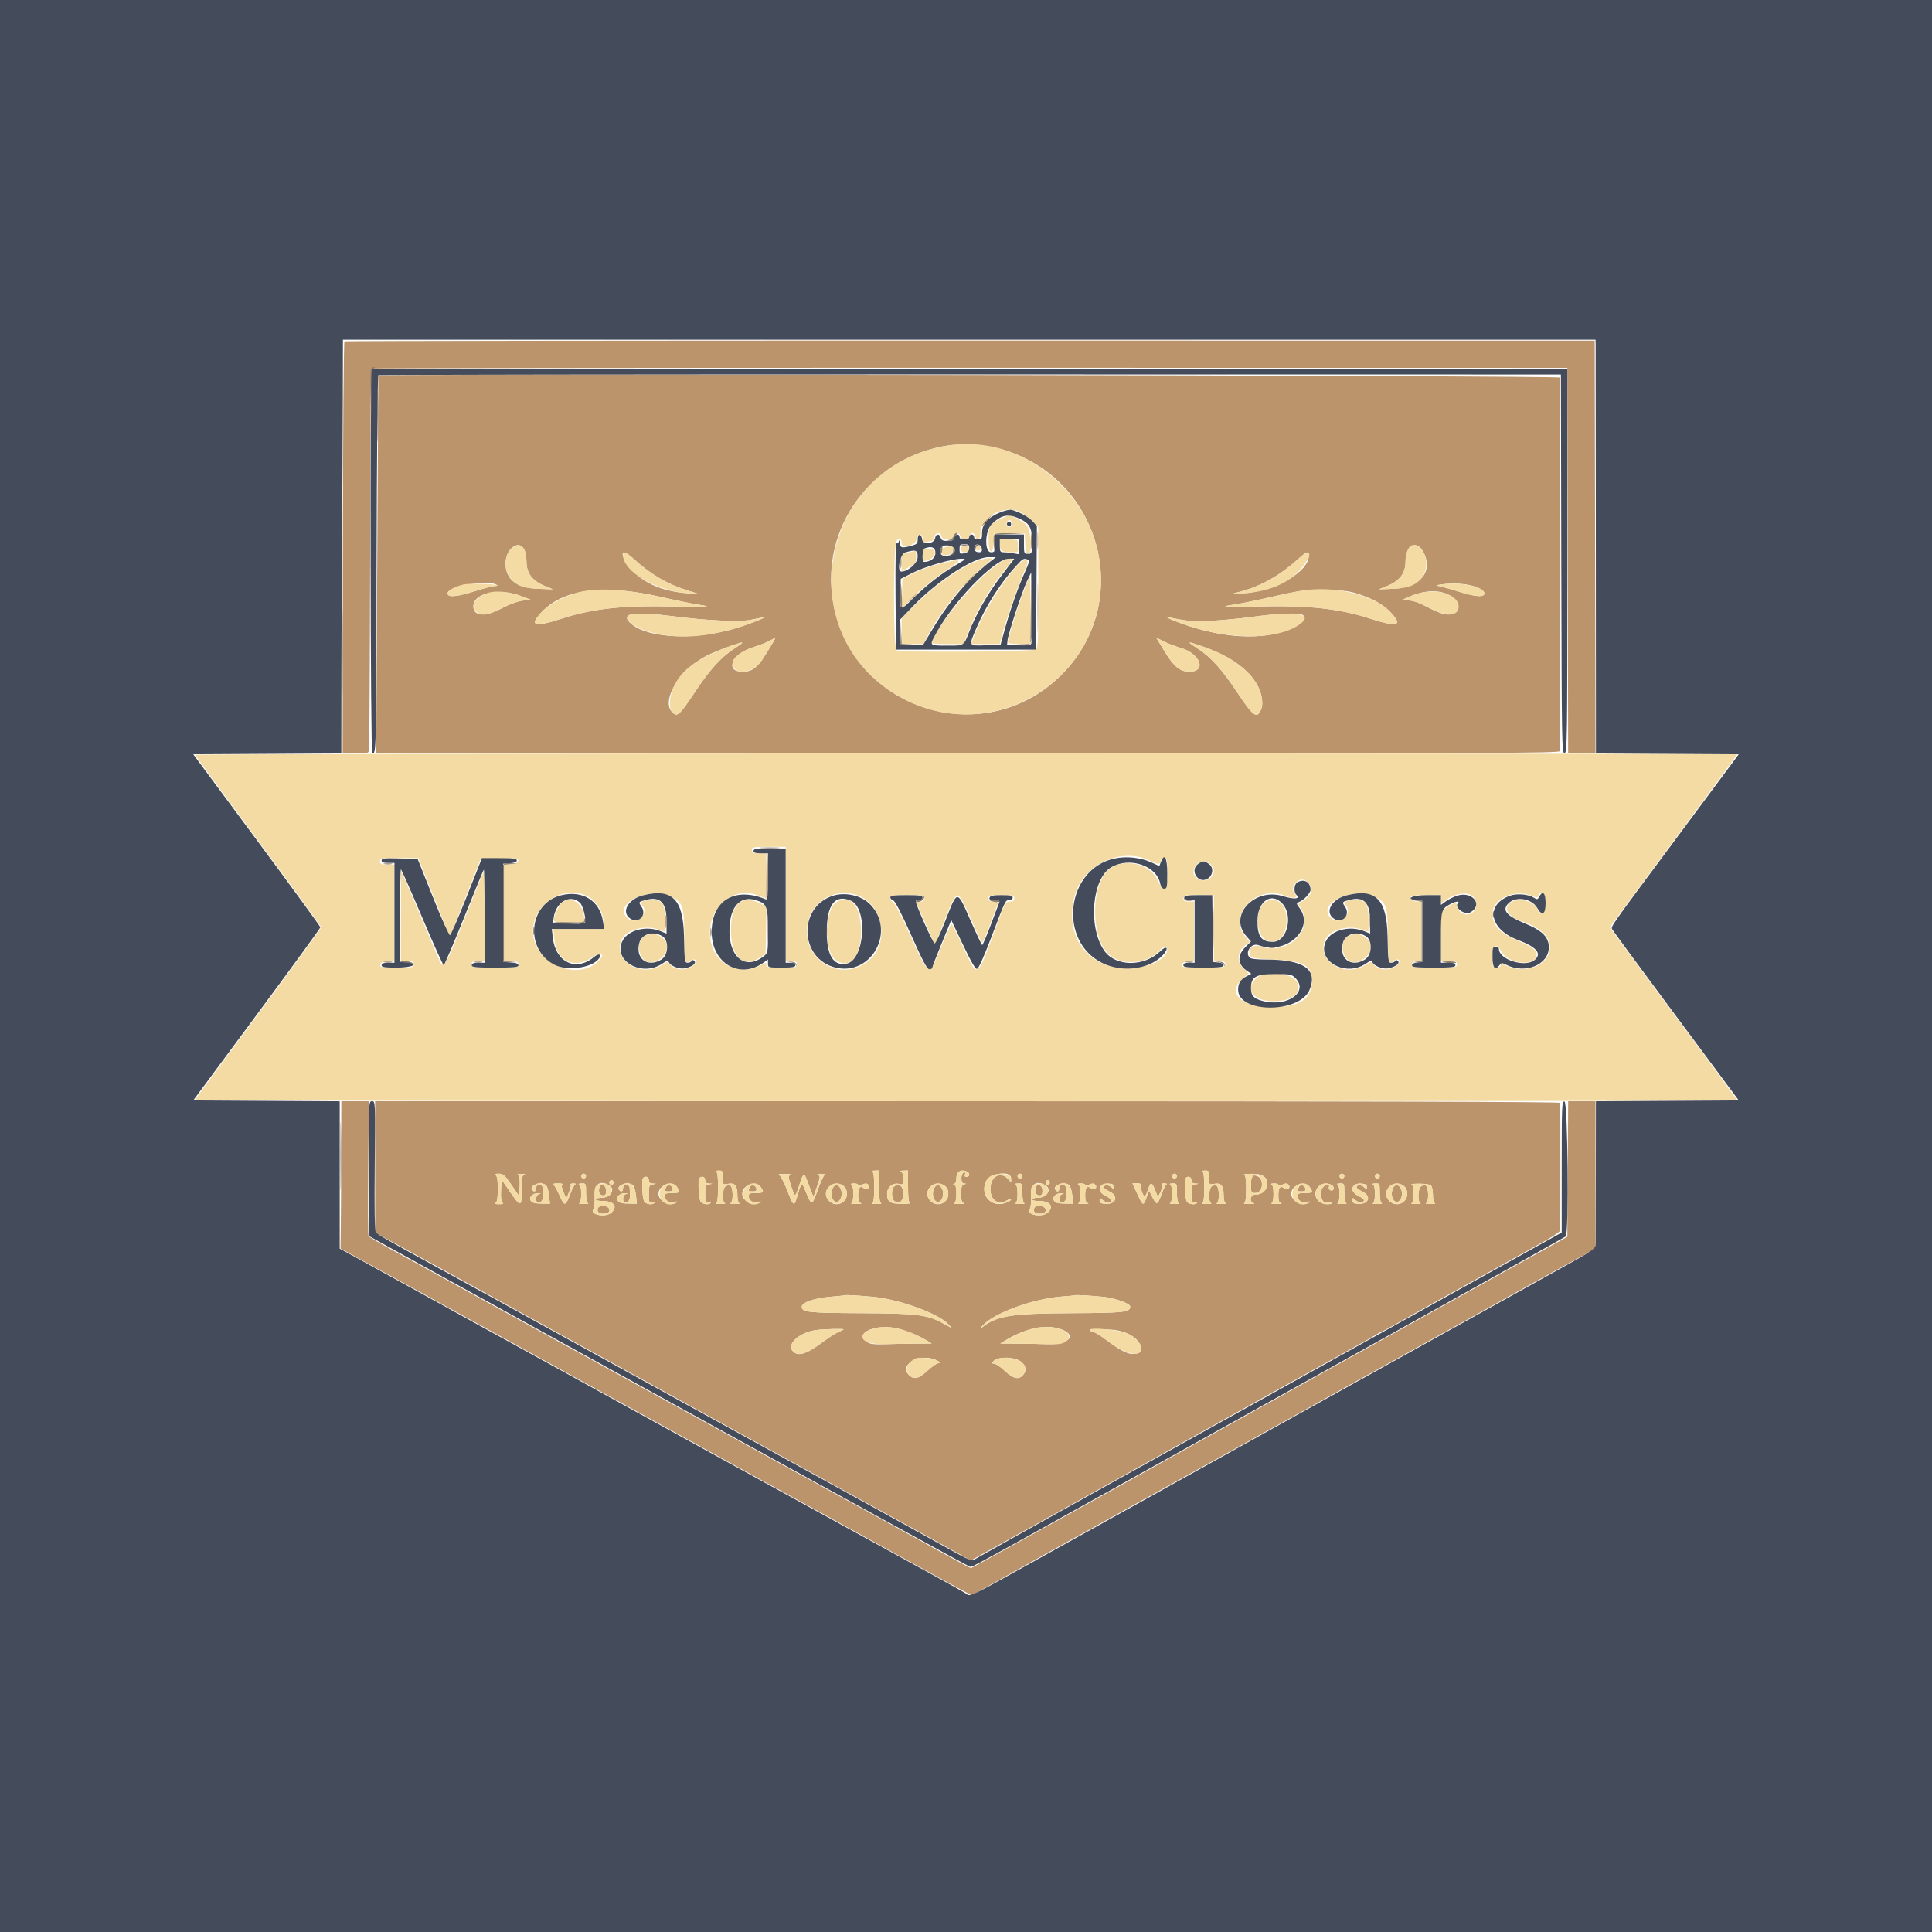 <svg id="svg" version="1.1" xmlns="http://www.w3.org/2000/svg" xmlns:xlink="http://www.w3.org/1999/xlink" width="400" height="400" viewBox="0, 0, 400,400"><g id="svgg"><path id="path0" d="M71.315 70.678 C 71.157 70.776,71.008 89.929,70.984 113.344 L 70.940 155.833 73.594 155.929 C 75.913 156.013,76.268 155.950,76.397 155.429 C 76.479 155.102,76.586 137.210,76.635 115.671 C 76.684 94.132,76.777 76.425,76.841 76.321 C 76.905 76.217,132.655 76.140,200.729 76.150 L 324.500 76.167 324.585 116.083 L 324.669 156.000 327.503 156.000 L 330.336 156.000 330.251 113.267 L 330.167 70.533 200.885 70.517 C 129.780 70.508,71.474 70.580,71.315 70.678 M78.323 77.750 C 78.317 77.796,78.218 95.421,78.104 116.917 L 77.897 156.000 200.448 156.000 C 309.149 156.000,323.003 155.943,323.028 155.500 C 323.043 155.225,323.056 137.825,323.056 116.833 C 323.056 95.842,323.043 78.442,323.028 78.167 C 323.004 77.731,78.379 77.315,78.323 77.750 M207.276 92.999 C 227.627 98.702,234.776 123.817,220.390 139.067 C 204.009 156.432,174.864 146.671,172.230 122.938 C 170.570 107.978,181.246 94.457,196.500 92.201 C 198.721 91.873,204.887 92.329,207.276 92.999 M204.005 107.828 C 203.386 108.467,202.944 109.041,203.023 109.104 C 203.102 109.167,203.672 108.644,204.289 107.942 C 205.691 106.348,205.510 106.275,204.005 107.828 M214.785 111.833 C 214.784 113.483,214.840 114.200,214.910 113.427 C 214.980 112.653,214.981 111.303,214.912 110.427 C 214.843 109.550,214.786 110.183,214.785 111.833 M108.643 114.076 C 108.840 114.639,109.000 115.607,109.000 116.227 C 109.000 118.689,110.197 120.272,112.880 121.360 L 114.500 122.016 111.481 121.909 C 106.977 121.748,104.667 119.974,104.667 116.679 C 104.667 113.427,107.720 111.429,108.643 114.076 M294.817 114.513 C 296.719 118.520,293.915 121.718,288.333 121.911 L 285.500 122.009 287.120 121.356 C 289.801 120.276,291.000 118.690,291.000 116.227 C 291.000 112.717,293.444 111.620,294.817 114.513 M131.091 115.618 C 134.732 118.936,138.082 120.909,142.333 122.240 L 144.833 123.022 142.500 122.849 C 136.636 122.414,132.556 120.470,129.943 116.867 C 128.129 114.366,128.853 113.578,131.091 115.618 M271.000 114.950 C 271.000 118.398,264.090 122.393,257.333 122.851 L 254.833 123.021 257.206 122.370 C 261.306 121.245,265.199 118.999,268.909 115.618 C 270.470 114.195,271.000 114.026,271.000 114.950 M214.811 125.833 C 214.811 130.417,214.858 132.338,214.916 130.103 C 214.973 127.868,214.973 124.118,214.916 121.769 C 214.859 119.421,214.811 121.250,214.811 125.833 M200.667 119.833 C 199.857 120.658,199.270 121.333,199.361 121.333 C 199.453 121.333,200.190 120.658,201.000 119.833 C 201.810 119.008,202.397 118.333,202.305 118.333 C 202.214 118.333,201.476 119.008,200.667 119.833 M102.970 121.192 C 103.047 121.270,102.788 121.333,102.393 121.333 C 101.998 121.333,100.285 121.773,98.587 122.310 C 94.564 123.582,92.667 123.753,92.667 122.842 C 92.667 121.350,101.684 119.906,102.970 121.192 M305.758 121.599 C 306.663 121.999,307.333 122.517,307.333 122.815 C 307.333 123.754,305.478 123.596,301.413 122.310 C 299.715 121.773,297.990 121.311,297.579 121.283 C 297.169 121.256,297.508 121.132,298.333 121.009 C 300.992 120.611,304.080 120.857,305.758 121.599 M137.014 123.625 C 140.230 124.359,143.642 125.062,144.597 125.189 C 147.695 125.600,146.438 125.837,142.084 125.664 C 130.147 125.188,123.226 125.830,116.404 128.046 C 110.658 129.913,109.492 129.593,112.025 126.845 C 116.569 121.915,124.841 120.849,137.014 123.625 M281.578 123.093 C 284.711 124.181,286.597 125.306,288.131 127.005 C 290.471 129.594,289.234 129.878,283.596 128.046 C 276.801 125.838,269.665 125.175,257.916 125.658 C 253.562 125.838,252.293 125.600,255.417 125.190 C 256.379 125.063,259.433 124.446,262.203 123.817 C 269.629 122.132,270.444 122.026,275.000 122.146 C 278.393 122.236,279.614 122.412,281.578 123.093 M107.962 123.425 L 109.833 124.141 108.148 124.359 C 107.216 124.480,105.451 125.115,104.198 125.780 C 100.500 127.743,98.000 127.650,98.000 125.550 C 98.000 122.751,103.261 121.628,107.962 123.425 M298.740 122.681 C 301.565 123.466,302.885 125.738,301.168 126.863 C 300.042 127.601,298.582 127.290,295.464 125.648 C 293.777 124.759,292.514 124.324,291.567 124.305 L 290.167 124.277 291.601 123.618 C 294.117 122.462,296.721 122.121,298.740 122.681 M188.649 123.917 L 187.500 125.167 188.750 124.018 C 189.913 122.949,190.153 122.667,189.899 122.667 C 189.843 122.667,189.281 123.229,188.649 123.917 M140.187 127.687 C 146.324 128.480,153.157 128.775,155.359 128.342 C 156.198 128.177,157.323 127.951,157.859 127.839 C 159.599 127.477,154.916 129.339,152.000 130.169 C 143.693 132.532,134.504 132.161,130.887 129.316 C 127.966 127.018,130.957 126.494,140.187 127.687 M269.432 127.187 C 271.333 127.916,268.878 129.958,264.826 131.017 C 259.938 132.294,253.949 131.939,247.333 129.980 C 244.081 129.017,240.216 127.416,242.158 127.836 C 245.770 128.617,247.182 128.726,251.000 128.516 C 253.292 128.391,257.042 128.028,259.333 127.710 C 263.862 127.083,268.530 126.841,269.432 127.187 M159.594 133.750 C 156.947 138.185,155.977 139.067,153.745 139.067 C 149.929 139.067,151.543 135.346,155.946 133.996 C 157.167 133.622,158.692 133.026,159.333 132.672 C 159.975 132.318,160.531 132.022,160.570 132.014 C 160.608 132.006,160.169 132.787,159.594 133.750 M244.466 134.148 C 248.535 135.320,249.886 139.067,246.240 139.067 C 244.311 139.067,243.010 138.000,241.108 134.862 L 239.383 132.014 240.942 132.798 C 241.799 133.229,243.385 133.836,244.466 134.148 M153.667 133.111 C 153.667 133.171,152.896 133.720,151.955 134.330 C 149.364 136.009,146.975 138.627,144.115 142.921 C 140.614 148.179,140.240 148.525,139.190 147.476 C 136.690 144.976,141.023 138.182,146.822 135.509 C 149.458 134.295,153.667 132.820,153.667 133.111 M248.858 133.787 C 256.747 136.477,261.333 140.857,261.333 145.702 C 261.333 146.725,260.688 148.000,260.170 148.000 C 259.452 148.000,258.529 146.929,256.115 143.294 C 253.011 138.620,250.695 136.047,248.045 134.330 C 245.578 132.731,245.640 132.690,248.858 133.787 M158.600 181.501 C 158.545 184.159,158.612 186.334,158.750 186.334 C 158.887 186.334,159.000 184.158,159.000 181.500 C 159.000 175.247,158.730 175.248,158.600 181.501 M251.141 192.167 C 251.141 196.017,251.190 197.546,251.249 195.565 C 251.308 193.584,251.308 190.434,251.248 188.565 C 251.189 186.696,251.141 188.317,251.141 192.167 M158.798 192.500 C 158.799 195.067,158.851 196.073,158.914 194.735 C 158.978 193.398,158.977 191.298,158.914 190.069 C 158.850 188.839,158.798 189.933,158.798 192.500 M137.776 190.833 C 137.778 192.117,137.838 192.601,137.910 191.909 C 137.982 191.218,137.981 190.168,137.907 189.576 C 137.834 188.984,137.775 189.550,137.776 190.833 M283.443 190.833 C 283.444 192.117,283.504 192.601,283.577 191.909 C 283.649 191.218,283.648 190.168,283.574 189.576 C 283.500 188.984,283.441 189.550,283.443 190.833 M171.095 192.833 C 171.098 193.750,171.163 194.085,171.239 193.579 C 171.316 193.072,171.314 192.322,171.235 191.912 C 171.156 191.502,171.093 191.917,171.095 192.833 M70.637 239.250 C 70.621 245.438,70.584 252.297,70.554 254.494 L 70.501 258.487 76.334 261.674 C 79.542 263.427,84.642 266.223,87.667 267.888 C 90.692 269.553,97.592 273.348,103.000 276.323 C 108.408 279.297,114.933 282.897,117.500 284.321 C 120.067 285.746,125.392 288.677,129.333 290.835 C 133.275 292.993,137.775 295.472,139.333 296.345 C 140.892 297.218,145.917 299.987,150.500 302.500 C 155.083 305.013,161.083 308.309,163.833 309.825 C 166.583 311.342,171.158 313.858,174.000 315.417 C 176.842 316.975,183.517 320.650,188.833 323.582 C 194.150 326.514,199.111 329.222,199.858 329.600 L 201.216 330.287 202.691 329.441 C 204.212 328.568,229.215 314.626,233.667 312.168 C 237.284 310.171,254.187 300.791,261.000 297.001 C 264.208 295.216,267.583 293.340,268.500 292.832 C 269.417 292.323,272.192 290.774,274.667 289.390 C 277.142 288.005,280.292 286.252,281.667 285.493 C 283.042 284.735,285.742 283.238,287.667 282.167 C 289.592 281.095,292.292 279.596,293.667 278.836 C 295.042 278.076,300.967 274.779,306.833 271.510 C 317.946 265.316,319.113 264.669,326.086 260.833 L 330.328 258.500 330.331 243.250 L 330.333 228.000 327.504 228.000 L 324.674 228.000 324.587 242.029 L 324.500 256.057 306.667 265.971 C 283.580 278.805,257.774 293.170,248.500 298.350 C 226.905 310.410,201.184 324.667,201.020 324.666 C 200.917 324.666,198.508 323.380,195.667 321.809 C 185.984 316.454,182.999 314.810,170.167 307.767 C 164.483 304.648,157.583 300.853,154.833 299.333 C 152.083 297.813,146.758 294.882,143.000 292.820 C 139.242 290.758,134.067 287.911,131.500 286.493 C 128.933 285.075,123.758 282.225,120.000 280.160 C 116.242 278.094,111.067 275.244,108.500 273.826 C 105.933 272.408,100.833 269.596,97.167 267.578 C 93.500 265.560,89.225 263.203,87.667 262.342 C 86.108 261.480,82.958 259.751,80.667 258.499 C 78.375 257.247,76.408 256.085,76.296 255.916 C 76.183 255.747,76.157 249.397,76.238 241.804 L 76.385 228.000 73.526 228.000 L 70.667 228.000 70.637 239.250 M77.667 241.598 L 77.667 255.195 83.917 258.603 C 90.297 262.082,95.686 265.041,107.500 271.555 C 111.167 273.576,117.917 277.295,122.500 279.819 C 127.083 282.343,133.833 286.063,137.500 288.086 C 141.167 290.109,146.267 292.920,148.833 294.333 C 151.400 295.746,156.500 298.555,160.167 300.574 C 163.833 302.594,172.233 307.213,178.833 310.838 C 185.433 314.464,193.122 318.700,195.918 320.252 L 201.004 323.073 210.222 317.953 C 215.292 315.137,220.203 312.410,221.137 311.892 C 223.389 310.642,228.892 307.573,232.000 305.833 C 233.375 305.064,236.075 303.564,238.000 302.500 C 239.925 301.436,242.625 299.929,244.000 299.150 C 247.782 297.009,278.856 279.729,281.333 278.390 C 282.525 277.746,284.060 276.870,284.743 276.443 C 285.427 276.016,286.057 275.667,286.144 275.667 C 286.230 275.667,287.846 274.791,289.734 273.721 C 291.622 272.651,294.742 270.904,296.667 269.838 C 298.592 268.772,301.292 267.270,302.667 266.500 C 304.042 265.730,306.742 264.230,308.667 263.167 C 312.156 261.239,314.554 259.901,320.082 256.802 C 321.686 255.902,323.011 254.979,323.027 254.750 C 323.065 254.215,323.066 228.777,323.028 228.333 C 323.009 228.112,281.870 228.000,200.333 228.000 L 77.667 228.000 77.667 241.598 M149.667 243.825 C 149.667 245.304,149.675 245.315,150.666 245.117 C 152.112 244.828,152.667 245.446,152.667 247.346 C 152.667 248.313,152.831 249.011,153.083 249.113 C 153.313 249.205,152.900 249.281,152.167 249.281 C 151.433 249.281,151.021 249.205,151.250 249.113 C 151.878 248.859,151.803 245.698,151.162 245.452 C 150.885 245.346,150.435 245.444,150.162 245.670 C 149.549 246.180,149.487 248.872,150.083 249.113 C 150.313 249.205,149.900 249.281,149.167 249.281 C 148.433 249.281,148.021 249.205,148.250 249.113 C 148.542 248.995,148.667 248.010,148.667 245.833 C 148.667 243.656,148.542 242.672,148.250 242.554 C 148.021 242.462,148.246 242.374,148.750 242.360 C 149.617 242.335,149.667 242.414,149.667 243.825 M182.000 245.639 C 182.000 247.971,182.123 248.994,182.417 249.113 C 182.646 249.205,182.233 249.281,181.500 249.281 C 180.767 249.281,180.354 249.205,180.583 249.113 C 180.875 248.995,181.000 248.010,181.000 245.833 C 181.000 243.656,180.875 242.672,180.583 242.554 C 180.354 242.462,180.579 242.374,181.083 242.360 L 182.000 242.333 182.000 245.639 M188.000 245.639 C 188.000 247.981,188.121 248.988,188.417 249.095 C 188.646 249.178,187.892 249.250,186.740 249.256 C 184.303 249.268,183.667 248.833,183.667 247.151 C 183.667 245.767,184.856 244.808,186.164 245.136 C 186.951 245.334,187.000 245.268,187.000 244.031 C 187.000 243.058,186.848 242.676,186.417 242.563 C 186.096 242.479,186.321 242.393,186.917 242.372 L 188.000 242.333 188.000 245.639 M200.139 242.536 C 200.828 242.800,200.822 243.667,200.131 243.667 C 199.779 243.667,199.665 243.485,199.798 243.139 C 199.926 242.804,199.848 242.661,199.584 242.748 C 198.869 242.982,198.851 244.993,199.562 245.039 C 200.120 245.074,200.121 245.089,199.583 245.230 C 199.119 245.351,199.000 245.747,199.000 247.167 C 199.000 248.586,199.119 248.982,199.583 249.104 C 199.904 249.187,199.492 249.262,198.667 249.268 C 197.842 249.275,197.354 249.205,197.583 249.113 C 197.845 249.007,198.000 248.271,198.000 247.139 C 198.000 245.931,197.862 245.325,197.583 245.307 C 197.250 245.286,197.250 245.247,197.583 245.113 C 197.813 245.020,198.000 244.537,198.000 244.039 C 198.000 242.627,198.840 242.037,200.139 242.536 M250.333 243.825 C 250.333 245.304,250.342 245.315,251.333 245.117 C 252.778 244.828,253.333 245.446,253.333 247.346 C 253.333 248.313,253.498 249.011,253.750 249.113 C 253.979 249.205,253.567 249.281,252.833 249.281 C 252.100 249.281,251.688 249.205,251.917 249.113 C 252.545 248.859,252.469 245.698,251.829 245.452 C 251.552 245.346,251.102 245.444,250.829 245.670 C 250.215 246.180,250.153 248.872,250.750 249.113 C 250.979 249.205,250.567 249.281,249.833 249.281 C 249.100 249.281,248.688 249.205,248.917 249.113 C 249.208 248.995,249.333 248.010,249.333 245.833 C 249.333 243.656,249.208 242.672,248.917 242.554 C 248.688 242.462,248.912 242.374,249.417 242.360 C 250.284 242.335,250.333 242.414,250.333 243.825 M105.899 245.330 L 107.500 247.661 107.601 245.611 C 107.670 244.198,107.566 243.475,107.267 243.285 C 106.995 243.113,107.269 243.023,108.000 243.044 C 108.642 243.062,108.904 243.146,108.583 243.230 C 108.083 243.361,108.000 243.804,108.000 246.358 C 108.000 249.981,107.840 250.009,105.603 246.770 L 103.833 244.206 103.734 246.490 C 103.664 248.091,103.763 248.856,104.067 249.048 C 104.342 249.223,104.073 249.323,103.333 249.323 C 102.558 249.323,102.318 249.227,102.617 249.038 C 102.931 248.839,103.067 247.975,103.067 246.167 C 103.067 244.359,102.931 243.495,102.617 243.295 C 102.313 243.103,102.512 243.009,103.232 243.005 C 104.179 243.001,104.477 243.261,105.899 245.330 M121.333 243.500 C 121.333 243.775,121.108 244.000,120.833 244.000 C 120.558 244.000,120.333 243.775,120.333 243.500 C 120.333 243.225,120.558 243.000,120.833 243.000 C 121.108 243.000,121.333 243.225,121.333 243.500 M163.634 243.273 C 163.155 243.477,163.174 243.719,163.823 245.650 C 164.614 248.003,164.646 247.997,165.497 245.333 C 166.290 242.847,166.478 242.738,167.102 244.401 C 167.397 245.189,167.813 246.283,168.026 246.833 L 168.412 247.833 169.156 245.667 C 169.822 243.725,169.844 243.476,169.366 243.273 C 169.042 243.136,169.290 243.048,170.000 243.050 C 170.642 243.051,170.988 243.125,170.770 243.214 C 170.552 243.303,169.891 244.723,169.302 246.370 C 168.121 249.672,168.038 249.688,166.867 246.824 C 165.963 244.612,165.978 244.603,164.980 247.936 C 164.405 249.853,164.253 249.742,162.995 246.487 C 162.390 244.922,161.656 243.501,161.364 243.331 C 160.988 243.111,161.318 243.024,162.500 243.034 C 163.417 243.041,163.927 243.149,163.634 243.273 M209.332 243.980 L 209.333 244.792 208.654 244.063 C 207.323 242.634,205.451 243.348,205.116 245.412 C 204.685 248.067,206.399 249.715,208.398 248.568 C 208.912 248.273,209.333 248.156,209.333 248.308 C 209.333 248.461,208.886 248.771,208.339 248.998 C 205.379 250.224,202.731 247.443,204.184 244.633 C 205.120 242.823,209.329 242.288,209.332 243.980 M211.667 243.500 C 211.667 243.775,211.442 244.000,211.167 244.000 C 210.892 244.000,210.667 243.775,210.667 243.500 C 210.667 243.225,210.892 243.000,211.167 243.000 C 211.442 243.000,211.667 243.225,211.667 243.500 M243.667 243.500 C 243.667 243.775,243.442 244.000,243.167 244.000 C 242.892 244.000,242.667 243.775,242.667 243.500 C 242.667 243.225,242.892 243.000,243.167 243.000 C 243.442 243.000,243.667 243.225,243.667 243.500 M261.592 243.519 C 263.292 244.709,262.145 247.333,259.926 247.333 C 258.830 247.333,258.540 248.831,259.583 249.104 C 259.904 249.187,259.492 249.262,258.667 249.268 C 257.842 249.275,257.354 249.205,257.583 249.113 C 257.870 248.997,258.000 248.077,258.000 246.167 C 258.000 244.256,257.870 243.336,257.583 243.221 C 257.354 243.128,257.996 243.041,259.009 243.026 C 260.175 243.010,261.124 243.191,261.592 243.519 M278.333 243.500 C 278.333 243.775,278.108 244.000,277.833 244.000 C 277.558 244.000,277.333 243.775,277.333 243.500 C 277.333 243.225,277.558 243.000,277.833 243.000 C 278.108 243.000,278.333 243.225,278.333 243.500 M285.667 243.500 C 285.667 243.775,285.442 244.000,285.167 244.000 C 284.892 244.000,284.667 243.775,284.667 243.500 C 284.667 243.225,284.892 243.000,285.167 243.000 C 285.442 243.000,285.667 243.225,285.667 243.500 M259.000 245.145 C 259.000 246.906,259.043 247.000,259.840 247.000 C 261.725 247.000,261.790 243.612,259.911 243.395 C 259.015 243.291,259.000 243.320,259.000 245.145 M134.333 244.333 C 134.333 244.789,134.571 245.014,135.083 245.045 L 135.833 245.091 135.083 245.235 C 134.413 245.364,134.333 245.576,134.333 247.229 C 134.333 248.914,134.392 249.062,135.000 248.903 C 135.367 248.807,135.584 248.865,135.481 249.031 C 135.156 249.556,133.703 249.358,133.375 248.745 C 133.083 248.200,132.896 246.198,132.969 244.417 C 133.010 243.427,134.333 243.346,134.333 244.333 M146.000 244.333 C 146.000 244.789,146.237 245.014,146.750 245.045 L 147.500 245.091 146.750 245.235 C 146.080 245.364,146.000 245.576,146.000 247.229 C 146.000 248.914,146.059 249.062,146.667 248.903 C 147.034 248.807,147.250 248.865,147.147 249.031 C 146.823 249.556,145.370 249.358,145.042 248.745 C 144.750 248.200,144.562 246.198,144.636 244.417 C 144.677 243.427,146.000 243.346,146.000 244.333 M246.667 244.333 C 246.667 244.789,246.904 245.014,247.417 245.045 L 248.167 245.091 247.417 245.235 C 246.746 245.364,246.667 245.576,246.667 247.229 C 246.667 248.914,246.726 249.062,247.334 248.903 C 247.701 248.807,247.917 248.865,247.814 249.031 C 247.490 249.556,246.037 249.358,245.708 248.745 C 245.417 248.200,245.229 246.198,245.302 244.417 C 245.343 243.427,246.667 243.346,246.667 244.333 M127.000 244.833 C 127.000 245.108,126.859 245.333,126.686 245.333 C 126.266 245.333,125.965 244.813,126.231 244.546 C 126.607 244.171,127.000 244.318,127.000 244.833 M217.333 244.833 C 217.333 245.108,217.192 245.333,217.020 245.333 C 216.599 245.333,216.298 244.813,216.565 244.546 C 216.940 244.171,217.333 244.318,217.333 244.833 M112.980 245.314 C 113.250 245.485,113.546 246.403,113.658 247.421 L 113.857 249.226 112.048 249.196 C 110.683 249.174,110.149 249.019,109.870 248.564 C 109.429 247.845,110.348 246.975,111.480 247.039 C 112.043 247.070,112.061 247.105,111.583 247.230 C 110.866 247.417,110.774 249.000,111.480 249.000 C 112.100 249.000,112.475 248.379,112.433 247.424 C 112.415 247.007,112.385 246.367,112.367 246.000 C 112.345 245.567,112.100 245.333,111.667 245.333 C 111.222 245.333,111.000 245.556,111.000 246.000 C 111.000 246.730,110.511 246.890,110.135 246.283 C 109.599 245.415,111.901 244.631,112.980 245.314 M116.465 245.255 C 116.205 245.428,116.265 245.892,116.669 246.833 L 117.240 248.167 117.785 246.881 C 118.084 246.174,118.246 245.462,118.145 245.298 C 118.044 245.134,118.307 245.012,118.730 245.026 C 119.154 245.041,119.328 245.123,119.118 245.209 C 118.908 245.295,118.402 246.259,117.994 247.350 C 117.076 249.804,116.870 249.812,115.816 247.428 C 115.352 246.380,114.792 245.407,114.570 245.266 C 114.343 245.123,114.751 245.010,115.500 245.010 C 116.233 245.010,116.668 245.120,116.465 245.255 M121.333 246.972 C 121.333 248.238,121.483 249.005,121.750 249.113 C 121.979 249.205,121.567 249.281,120.833 249.281 C 120.100 249.281,119.688 249.205,119.917 249.113 C 120.177 249.008,120.333 248.277,120.333 247.167 C 120.333 246.056,120.177 245.326,119.917 245.221 C 119.688 245.128,119.912 245.041,120.417 245.026 C 121.316 245.000,121.333 245.037,121.333 246.972 M126.022 245.345 C 127.591 246.185,126.451 248.000,124.355 248.000 C 123.793 248.000,123.333 248.150,123.333 248.333 C 123.333 248.517,123.998 248.667,124.810 248.667 C 127.057 248.667,127.918 249.749,126.667 251.000 C 125.480 252.187,121.922 251.517,122.876 250.286 C 123.069 250.037,123.178 248.933,123.118 247.833 C 122.977 245.239,124.072 244.301,126.022 245.345 M130.980 245.314 C 131.250 245.485,131.546 246.403,131.658 247.421 L 131.857 249.226 130.048 249.196 C 128.683 249.174,128.149 249.019,127.870 248.564 C 127.429 247.845,128.348 246.975,129.480 247.039 C 130.043 247.070,130.061 247.105,129.583 247.230 C 128.866 247.417,128.774 249.000,129.480 249.000 C 130.100 249.000,130.475 248.379,130.433 247.424 C 130.415 247.007,130.385 246.367,130.367 246.000 C 130.345 245.567,130.100 245.333,129.667 245.333 C 129.222 245.333,129.000 245.556,129.000 246.000 C 129.000 246.730,128.511 246.890,128.135 246.283 C 127.599 245.415,129.901 244.631,130.980 245.314 M140.148 245.741 C 140.924 246.849,140.806 247.000,139.167 247.000 C 137.921 247.000,137.667 247.106,137.667 247.626 C 137.667 248.558,138.517 249.107,139.579 248.860 C 140.262 248.702,140.371 248.734,140.000 248.985 C 138.711 249.857,136.333 248.679,136.333 247.167 C 136.333 245.386,139.159 244.329,140.148 245.741 M157.481 245.741 C 158.257 246.849,158.140 247.000,156.500 247.000 C 155.255 247.000,155.000 247.106,155.000 247.626 C 155.000 248.558,155.850 249.107,156.912 248.860 C 157.595 248.702,157.704 248.734,157.333 248.985 C 156.044 249.857,153.667 248.679,153.667 247.167 C 153.667 245.386,156.493 244.329,157.481 245.741 M174.592 245.519 C 175.110 245.881,175.333 246.378,175.333 247.167 C 175.333 249.114,173.049 250.049,171.667 248.667 C 169.739 246.739,172.339 243.941,174.592 245.519 M177.667 245.326 C 177.667 245.524,177.999 245.501,178.509 245.269 C 179.148 244.978,179.446 244.979,179.742 245.276 C 180.352 245.885,179.533 246.581,178.862 246.024 C 178.088 245.382,177.667 245.901,177.667 247.495 C 177.667 248.601,177.807 248.988,178.250 249.104 C 178.571 249.187,178.158 249.262,177.333 249.268 C 176.508 249.275,176.021 249.205,176.250 249.113 C 176.510 249.008,176.667 248.277,176.667 247.167 C 176.667 246.056,176.510 245.326,176.250 245.221 C 176.021 245.128,176.246 245.041,176.750 245.026 C 177.254 245.012,177.667 245.147,177.667 245.326 M195.592 245.519 C 196.110 245.881,196.333 246.378,196.333 247.167 C 196.333 249.114,194.049 250.049,192.667 248.667 C 190.739 246.739,193.339 243.941,195.592 245.519 M211.667 246.972 C 211.667 248.238,211.816 249.005,212.083 249.113 C 212.313 249.205,211.900 249.281,211.167 249.281 C 210.433 249.281,210.021 249.205,210.250 249.113 C 210.510 249.008,210.667 248.277,210.667 247.167 C 210.667 246.056,210.510 245.326,210.250 245.221 C 210.021 245.128,210.246 245.041,210.750 245.026 C 211.650 245.000,211.667 245.037,211.667 246.972 M216.355 245.345 C 217.924 246.185,216.785 248.000,214.689 248.000 C 214.127 248.000,213.667 248.150,213.667 248.333 C 213.667 248.517,214.331 248.667,215.143 248.667 C 217.390 248.667,218.251 249.749,217.000 251.000 C 215.813 252.187,212.255 251.517,213.210 250.286 C 213.403 250.037,213.512 248.933,213.452 247.833 C 213.310 245.239,214.405 244.301,216.355 245.345 M221.313 245.314 C 221.584 245.485,221.879 246.403,221.991 247.421 L 222.190 249.226 220.381 249.196 C 219.016 249.174,218.482 249.019,218.203 248.564 C 217.762 247.845,218.681 246.975,219.814 247.039 C 220.376 247.070,220.395 247.105,219.917 247.230 C 219.199 247.417,219.107 249.000,219.814 249.000 C 220.433 249.000,220.809 248.379,220.767 247.424 C 220.748 247.007,220.718 246.367,220.700 246.000 C 220.678 245.567,220.433 245.333,220.000 245.333 C 219.556 245.333,219.333 245.556,219.333 246.000 C 219.333 246.730,218.844 246.890,218.469 246.283 C 217.933 245.415,220.234 244.631,221.313 245.314 M224.667 245.326 C 224.667 245.524,224.999 245.501,225.509 245.269 C 226.148 244.978,226.446 244.979,226.742 245.276 C 227.352 245.885,226.533 246.581,225.862 246.024 C 225.088 245.382,224.667 245.901,224.667 247.495 C 224.667 248.601,224.807 248.988,225.250 249.104 C 225.571 249.187,225.158 249.262,224.333 249.268 C 223.508 249.275,223.021 249.205,223.250 249.113 C 223.510 249.008,223.667 248.277,223.667 247.167 C 223.667 246.056,223.510 245.326,223.250 245.221 C 223.021 245.128,223.246 245.041,223.750 245.026 C 224.254 245.012,224.667 245.147,224.667 245.326 M230.667 245.759 C 230.667 246.333,230.625 246.339,230.126 245.840 C 229.560 245.274,228.474 245.272,228.536 245.838 C 228.556 246.019,229.042 246.380,229.615 246.642 C 231.709 247.595,231.124 249.412,228.777 249.245 C 227.936 249.186,227.668 249.013,227.667 248.532 C 227.667 247.926,227.696 247.923,228.309 248.478 C 228.970 249.076,230.013 249.090,230.064 248.500 C 230.080 248.317,229.547 247.903,228.880 247.581 C 226.948 246.648,227.424 244.918,229.572 245.063 C 230.392 245.118,230.667 245.292,230.667 245.759 M236.190 245.295 C 235.967 245.657,236.636 247.667,236.979 247.667 C 237.115 247.667,237.425 247.067,237.667 246.333 C 238.223 244.647,238.458 244.660,239.161 246.416 L 239.728 247.833 240.222 246.889 C 240.494 246.370,240.635 245.732,240.536 245.472 C 240.412 245.152,240.591 245.002,241.094 245.005 C 241.506 245.008,241.678 245.119,241.483 245.255 C 241.290 245.390,240.858 246.250,240.522 247.167 C 239.661 249.521,239.481 249.596,238.643 247.956 L 237.898 246.500 237.380 247.917 C 236.709 249.752,236.648 249.728,235.455 247.167 L 234.446 245.000 235.410 245.000 C 235.939 245.000,236.291 245.133,236.190 245.295 M243.667 246.972 C 243.667 248.238,243.816 249.005,244.083 249.113 C 244.313 249.205,243.900 249.281,243.167 249.281 C 242.433 249.281,242.021 249.205,242.250 249.113 C 242.510 249.008,242.667 248.277,242.667 247.167 C 242.667 246.056,242.510 245.326,242.250 245.221 C 242.021 245.128,242.246 245.041,242.750 245.026 C 243.650 245.000,243.667 245.037,243.667 246.972 M264.667 245.326 C 264.667 245.524,264.999 245.501,265.509 245.269 C 266.148 244.978,266.446 244.979,266.742 245.276 C 267.352 245.885,266.533 246.581,265.862 246.024 C 265.088 245.382,264.667 245.901,264.667 247.495 C 264.667 248.601,264.807 248.988,265.250 249.104 C 265.571 249.187,265.158 249.262,264.333 249.268 C 263.508 249.275,263.021 249.205,263.250 249.113 C 263.510 249.008,263.667 248.277,263.667 247.167 C 263.667 246.056,263.510 245.326,263.250 245.221 C 263.021 245.128,263.246 245.041,263.750 245.026 C 264.254 245.012,264.667 245.147,264.667 245.326 M271.148 245.741 C 271.924 246.849,271.806 247.000,270.167 247.000 C 268.921 247.000,268.667 247.106,268.667 247.626 C 268.667 248.558,269.517 249.107,270.579 248.860 C 271.262 248.702,271.371 248.734,271.000 248.985 C 269.711 249.857,267.333 248.679,267.333 247.167 C 267.333 245.386,270.159 244.329,271.148 245.741 M275.676 245.338 C 276.402 245.727,276.200 246.722,275.453 246.436 C 275.183 246.332,275.045 246.031,275.146 245.767 C 275.277 245.425,275.123 245.318,274.608 245.394 C 273.672 245.531,273.194 246.925,273.662 248.153 C 273.956 248.927,274.167 249.051,274.988 248.931 C 275.525 248.852,275.889 248.910,275.796 249.060 C 275.473 249.584,273.662 249.329,273.000 248.667 C 271.201 246.867,273.407 244.124,275.676 245.338 M278.333 246.972 C 278.333 248.238,278.483 249.005,278.750 249.113 C 278.979 249.205,278.567 249.281,277.833 249.281 C 277.100 249.281,276.688 249.205,276.917 249.113 C 277.177 249.008,277.333 248.277,277.333 247.167 C 277.333 246.056,277.177 245.326,276.917 245.221 C 276.688 245.128,276.912 245.041,277.417 245.026 C 278.316 245.000,278.333 245.037,278.333 246.972 M283.000 245.759 C 283.000 246.333,282.958 246.339,282.460 245.840 C 281.893 245.274,280.807 245.272,280.869 245.838 C 280.889 246.019,281.375 246.380,281.949 246.642 C 284.043 247.595,283.457 249.412,281.110 249.245 C 280.270 249.186,280.001 249.013,280.001 248.532 C 280.000 247.926,280.030 247.923,280.642 248.478 C 281.303 249.076,282.347 249.090,282.397 248.500 C 282.413 248.317,281.880 247.903,281.213 247.581 C 279.282 246.648,279.758 244.918,281.906 245.063 C 282.725 245.118,283.000 245.292,283.000 245.759 M285.667 246.972 C 285.667 248.238,285.816 249.005,286.083 249.113 C 286.313 249.205,285.900 249.281,285.167 249.281 C 284.433 249.281,284.021 249.205,284.250 249.113 C 284.510 249.008,284.667 248.277,284.667 247.167 C 284.667 246.056,284.510 245.326,284.250 245.221 C 284.021 245.128,284.246 245.041,284.750 245.026 C 285.650 245.000,285.667 245.037,285.667 246.972 M290.592 245.519 C 291.110 245.881,291.333 246.378,291.333 247.167 C 291.333 249.114,289.049 250.049,287.667 248.667 C 285.739 246.739,288.339 243.941,290.592 245.519 M296.250 245.413 C 296.479 245.597,296.667 246.467,296.667 247.346 C 296.667 248.313,296.831 249.011,297.083 249.113 C 297.313 249.205,296.900 249.281,296.167 249.281 C 295.433 249.281,295.021 249.205,295.250 249.113 C 295.878 248.859,295.803 245.698,295.162 245.452 C 294.885 245.346,294.435 245.444,294.162 245.670 C 293.549 246.180,293.487 248.872,294.083 249.113 C 294.313 249.205,293.900 249.281,293.167 249.281 C 292.433 249.281,292.021 249.205,292.250 249.113 C 292.510 249.008,292.667 248.277,292.667 247.167 C 292.667 246.049,292.512 245.332,292.250 245.235 C 292.021 245.150,292.733 245.080,293.833 245.079 C 294.933 245.078,296.021 245.228,296.250 245.413 M124.137 245.789 C 123.802 246.663,124.145 247.500,124.838 247.500 C 125.351 247.500,125.500 247.275,125.500 246.505 C 125.500 245.414,124.486 244.882,124.137 245.789 M137.875 245.844 C 137.569 246.642,137.589 246.667,138.524 246.667 C 139.160 246.667,139.353 246.516,139.271 246.087 C 139.124 245.323,138.141 245.152,137.875 245.844 M155.209 245.844 C 154.902 246.642,154.922 246.667,155.858 246.667 C 156.493 246.667,156.687 246.516,156.604 246.087 C 156.457 245.323,155.474 245.152,155.209 245.844 M172.314 246.217 C 171.870 247.384,172.354 248.833,173.186 248.833 C 174.061 248.833,174.573 247.291,174.067 246.180 C 173.566 245.081,172.739 245.099,172.314 246.217 M185.067 245.733 C 184.511 246.289,184.565 248.168,185.151 248.653 C 186.118 249.457,187.000 248.754,187.000 247.180 C 187.000 245.473,186.043 244.757,185.067 245.733 M193.314 246.217 C 192.870 247.384,193.354 248.833,194.186 248.833 C 195.061 248.833,195.573 247.291,195.067 246.180 C 194.566 245.081,193.739 245.099,193.314 246.217 M214.471 245.789 C 214.135 246.663,214.478 247.500,215.171 247.500 C 215.684 247.500,215.833 247.275,215.833 246.505 C 215.833 245.414,214.819 244.882,214.471 245.789 M268.875 245.844 C 268.569 246.642,268.589 246.667,269.524 246.667 C 270.160 246.667,270.353 246.516,270.271 246.087 C 270.124 245.323,269.141 245.152,268.875 245.844 M288.314 246.217 C 287.870 247.384,288.354 248.833,289.186 248.833 C 290.061 248.833,290.573 247.291,290.067 246.180 C 289.566 245.081,288.739 245.099,288.314 246.217 M123.787 250.168 C 123.491 250.937,124.090 251.404,125.209 251.276 C 125.908 251.196,126.167 250.987,126.167 250.500 C 126.167 249.617,124.109 249.329,123.787 250.168 M214.120 250.168 C 213.825 250.937,214.424 251.404,215.543 251.276 C 216.241 251.196,216.500 250.987,216.500 250.500 C 216.500 249.617,214.442 249.329,214.120 250.168 M180.810 268.503 C 186.129 269.000,194.273 271.959,196.307 274.135 L 197.114 274.998 195.289 274.009 C 191.911 272.180,189.966 271.938,178.167 271.883 C 167.323 271.833,166.000 271.687,166.000 270.545 C 166.000 269.628,168.673 268.743,172.333 268.448 C 173.708 268.337,174.876 268.210,174.928 268.167 C 175.049 268.066,177.835 268.225,180.810 268.503 M228.462 268.506 C 230.884 268.758,234.000 269.887,234.000 270.512 C 234.000 271.690,232.742 271.832,221.833 271.883 C 209.177 271.942,206.301 272.415,203.167 274.950 C 202.800 275.247,202.950 274.993,203.500 274.386 C 205.796 271.853,214.004 268.865,219.833 268.440 C 221.300 268.333,222.543 268.210,222.596 268.166 C 222.723 268.060,226.019 268.251,228.462 268.506 M186.167 275.132 C 188.075 275.655,190.364 276.621,191.869 277.537 L 192.904 278.167 189.535 278.187 C 187.683 278.198,184.852 278.251,183.245 278.305 C 180.983 278.381,180.136 278.281,179.495 277.861 C 176.584 275.954,181.634 273.888,186.167 275.132 M219.072 275.014 C 223.257 276.177,221.643 278.469,216.755 278.305 C 215.148 278.251,212.317 278.198,210.465 278.187 L 207.096 278.167 208.131 277.533 C 212.048 275.133,216.123 274.195,219.072 275.014 M174.667 275.239 C 174.667 275.286,174.179 275.531,173.583 275.783 C 172.987 276.035,171.600 276.918,170.500 277.744 C 167.038 280.343,165.295 280.914,164.190 279.810 C 162.742 278.361,165.397 275.890,168.953 275.379 C 170.436 275.165,174.667 275.062,174.667 275.239 M233.533 276.139 C 236.563 277.526,237.186 280.333,234.463 280.333 C 233.387 280.333,231.637 279.403,229.167 277.517 C 228.067 276.677,226.829 275.901,226.417 275.792 C 224.784 275.362,225.820 275.103,228.723 275.217 C 231.063 275.308,232.190 275.524,233.533 276.139 M194.074 281.719 C 194.801 282.119,194.805 282.143,194.167 282.273 C 193.800 282.348,192.794 283.067,191.931 283.871 C 190.259 285.430,189.266 285.677,188.276 284.782 C 185.786 282.528,190.769 279.896,194.074 281.719 M211.521 282.019 C 212.467 282.909,212.559 283.864,211.782 284.724 C 210.877 285.724,209.776 285.462,208.034 283.833 C 207.152 283.008,206.166 282.333,205.841 282.333 C 205.366 282.333,205.329 282.240,205.650 281.853 C 206.551 280.768,210.302 280.874,211.521 282.019 " stroke="none" fill="#bc946c" fill-rule="evenodd"></path><path id="path1" d="M196.500 92.201 C 169.159 96.245,162.958 132.565,187.500 144.915 C 206.662 154.558,229.198 139.723,227.883 118.333 C 226.903 102.400,211.917 89.921,196.500 92.201 M210.876 105.863 C 211.586 106.154,212.792 106.998,213.557 107.740 L 214.948 109.087 214.977 121.517 C 215.001 131.825,214.925 134.027,214.533 134.419 C 214.002 134.950,186.445 135.148,185.602 134.627 C 184.906 134.197,184.919 112.769,185.615 111.956 C 186.232 111.235,186.667 111.449,186.667 112.473 C 186.667 113.695,189.586 112.959,189.733 111.701 C 189.876 110.474,191.000 110.308,191.000 111.514 C 191.000 112.282,191.108 112.382,191.750 112.210 C 192.162 112.100,192.671 112.007,192.881 112.005 C 193.090 112.002,193.355 111.625,193.470 111.167 C 193.720 110.170,194.658 110.061,194.903 111.000 C 195.033 111.495,195.358 111.667,196.167 111.667 C 196.975 111.667,197.300 111.495,197.430 111.000 C 197.526 110.633,197.833 110.333,198.113 110.333 C 198.393 110.333,198.717 110.633,198.833 111.000 C 198.965 111.414,199.338 111.667,199.817 111.667 C 200.309 111.667,200.652 111.425,200.763 111.000 C 200.859 110.633,201.116 110.333,201.333 110.333 C 201.551 110.333,201.808 110.633,201.903 111.000 C 202.240 112.288,203.000 111.755,203.000 110.232 C 203.000 107.146,207.678 104.551,210.876 105.863 M207.339 107.359 C 204.858 108.485,204.667 108.784,204.667 111.552 C 204.667 114.615,205.563 115.202,205.733 112.250 L 205.833 110.500 209.000 110.500 L 212.167 110.500 212.266 112.583 C 212.340 114.137,212.488 114.667,212.849 114.667 C 213.861 114.667,213.501 109.616,212.417 108.593 C 211.730 107.946,209.262 106.608,208.876 106.674 C 208.853 106.678,208.161 106.986,207.339 107.359 M209.559 108.200 C 209.795 108.815,208.989 109.455,208.542 109.009 C 208.178 108.645,208.512 107.667,209.000 107.667 C 209.195 107.667,209.446 107.907,209.559 108.200 M207.000 112.798 C 207.000 114.092,207.386 114.333,209.455 114.333 C 210.777 114.333,210.852 114.282,210.788 113.417 C 210.751 112.912,210.709 112.313,210.694 112.083 C 210.676 111.804,210.063 111.667,208.833 111.667 L 207.000 111.667 207.000 112.798 M106.652 113.054 C 104.750 113.702,104.036 117.068,105.350 119.194 C 106.540 121.119,108.047 121.786,111.481 121.909 L 114.500 122.016 112.880 121.360 C 110.197 120.272,109.000 118.689,109.000 116.227 C 109.000 113.674,108.161 112.540,106.652 113.054 M292.276 112.916 C 291.613 113.062,291.000 114.654,291.000 116.227 C 291.000 118.690,289.801 120.276,287.120 121.356 L 285.500 122.009 288.333 121.911 C 291.693 121.795,293.333 121.123,294.520 119.375 C 296.300 116.756,294.774 112.365,292.276 112.916 M195.917 113.239 C 195.206 113.346,195.000 113.560,195.000 114.189 C 195.000 115.025,195.292 115.136,196.583 114.790 C 197.276 114.604,197.761 112.914,197.083 113.050 C 196.946 113.077,196.421 113.162,195.917 113.239 M199.000 113.667 C 199.000 114.156,199.222 114.333,199.833 114.333 C 200.444 114.333,200.667 114.156,200.667 113.667 C 200.667 113.178,200.444 113.000,199.833 113.000 C 199.222 113.000,199.000 113.178,199.000 113.667 M202.000 113.500 C 202.000 113.775,202.225 114.000,202.500 114.000 C 202.775 114.000,203.000 113.775,203.000 113.500 C 203.000 113.225,202.775 113.000,202.500 113.000 C 202.225 113.000,202.000 113.225,202.000 113.500 M192.083 113.604 C 191.067 113.702,191.000 113.788,191.000 114.990 L 191.000 116.271 192.137 115.922 C 194.078 115.326,194.034 113.416,192.083 113.604 M188.083 114.389 L 186.667 114.706 186.667 116.496 L 186.667 118.286 188.167 117.448 C 189.546 116.677,189.667 116.505,189.667 115.305 C 189.667 114.587,189.629 114.016,189.583 114.036 C 189.537 114.055,188.862 114.214,188.083 114.389 M129.000 114.950 C 129.000 118.351,135.844 122.355,142.500 122.849 L 144.833 123.022 142.333 122.240 C 138.082 120.909,134.732 118.936,131.091 115.618 C 129.530 114.195,129.000 114.026,129.000 114.950 M268.909 115.618 C 265.199 118.999,261.306 121.245,257.206 122.370 L 254.833 123.021 257.333 122.851 C 263.304 122.446,267.412 120.514,270.057 116.867 C 271.871 114.366,271.147 113.578,268.909 115.618 M200.333 117.035 C 196.512 119.113,192.847 121.866,189.606 125.092 L 186.667 128.018 186.667 130.676 L 186.667 133.333 188.917 133.333 L 191.168 133.333 192.001 131.755 C 194.634 126.763,199.344 120.795,203.064 117.734 C 204.312 116.707,205.333 115.822,205.333 115.767 C 205.333 115.162,202.418 115.902,200.333 117.035 M205.996 117.196 C 201.282 120.666,193.000 130.826,193.000 133.137 C 193.000 133.245,194.463 133.333,196.252 133.333 L 199.503 133.333 200.301 131.250 C 202.090 126.575,205.102 121.446,208.209 117.780 C 210.516 115.058,209.327 114.744,205.996 117.196 M194.214 116.835 C 192.590 117.261,190.265 118.109,189.047 118.721 L 186.833 119.833 186.757 123.000 L 186.681 126.167 187.550 125.083 C 188.825 123.493,193.443 119.671,196.459 117.708 C 199.535 115.708,199.123 115.547,194.214 116.835 M210.277 117.454 C 206.842 121.473,203.527 126.948,201.661 131.681 L 201.010 133.333 203.992 133.333 L 206.974 133.333 207.351 131.917 C 208.424 127.875,210.576 121.719,212.477 117.250 C 213.274 115.377,211.946 115.500,210.277 117.454 M211.748 122.917 C 210.468 126.363,208.667 132.245,208.667 132.979 C 208.667 133.195,209.576 133.333,211.000 133.333 L 213.333 133.333 213.333 126.333 C 213.333 122.483,213.276 119.333,213.207 119.333 C 213.137 119.333,212.481 120.946,211.748 122.917 M95.906 121.019 C 94.107 121.459,92.667 122.270,92.667 122.842 C 92.667 123.753,94.564 123.582,98.587 122.310 C 100.285 121.773,101.998 121.333,102.393 121.333 C 102.788 121.333,103.047 121.270,102.970 121.192 C 102.648 120.870,97.072 120.734,95.906 121.019 M298.333 121.009 C 297.508 121.132,297.169 121.256,297.579 121.283 C 297.990 121.311,299.715 121.773,301.413 122.310 C 305.478 123.596,307.333 123.754,307.333 122.815 C 307.333 121.442,302.254 120.423,298.333 121.009 M120.333 122.498 C 117.205 123.204,113.681 125.048,112.025 126.845 C 109.492 129.593,110.658 129.913,116.404 128.046 C 123.226 125.830,130.147 125.188,142.084 125.664 C 146.438 125.837,147.695 125.600,144.597 125.189 C 143.642 125.062,140.230 124.359,137.014 123.625 C 130.093 122.047,124.116 121.643,120.333 122.498 M269.036 122.356 C 268.048 122.531,264.973 123.189,262.203 123.817 C 259.433 124.446,256.379 125.063,255.417 125.190 C 252.293 125.600,253.562 125.838,257.916 125.658 C 269.665 125.175,276.801 125.838,283.596 128.046 C 289.234 129.878,290.471 129.594,288.131 127.005 C 284.623 123.122,276.229 121.078,269.036 122.356 M100.885 122.802 C 98.186 123.801,97.184 125.783,98.832 126.863 C 99.935 127.586,101.324 127.306,104.198 125.780 C 105.451 125.115,107.216 124.480,108.148 124.359 L 109.833 124.141 107.962 123.425 C 105.425 122.455,102.514 122.199,100.885 122.802 M294.435 122.683 C 293.665 122.835,292.390 123.256,291.601 123.618 L 290.167 124.277 291.567 124.305 C 292.514 124.324,293.777 124.759,295.464 125.648 C 299.467 127.756,302.000 127.707,302.000 125.522 C 302.000 123.349,298.227 121.933,294.435 122.683 M130.417 127.221 C 128.867 127.846,130.787 129.715,133.970 130.678 C 139.375 132.315,145.020 132.155,152.000 130.169 C 154.916 129.339,159.599 127.477,157.859 127.839 C 157.323 127.951,156.198 128.177,155.359 128.342 C 153.157 128.775,146.324 128.480,140.187 127.687 C 135.137 127.034,131.329 126.853,130.417 127.221 M259.333 127.710 C 257.042 128.028,253.292 128.391,251.000 128.516 C 247.182 128.726,245.770 128.617,242.158 127.836 C 240.216 127.416,244.081 129.017,247.333 129.980 C 255.785 132.483,264.522 132.283,268.742 129.490 C 272.382 127.081,268.785 126.401,259.333 127.710 M159.333 132.672 C 158.692 133.026,157.167 133.622,155.946 133.996 C 153.578 134.723,151.667 136.170,151.667 137.237 C 151.667 139.967,155.883 139.579,157.782 136.674 C 158.745 135.202,160.663 131.995,160.570 132.014 C 160.531 132.022,159.975 132.318,159.333 132.672 M241.108 134.862 C 243.010 138.000,244.311 139.067,246.240 139.067 C 249.886 139.067,248.535 135.320,244.466 134.148 C 243.385 133.836,241.799 133.229,240.942 132.798 L 239.383 132.014 241.108 134.862 M150.656 133.966 C 143.815 136.510,140.548 139.084,139.158 143.026 C 138.516 144.843,138.531 146.817,139.190 147.476 C 140.240 148.525,140.614 148.179,144.115 142.921 C 146.975 138.627,149.364 136.009,151.955 134.330 C 154.523 132.666,154.312 132.607,150.656 133.966 M246.333 133.111 C 246.333 133.171,247.104 133.720,248.045 134.330 C 250.695 136.047,253.011 138.620,256.115 143.294 C 258.529 146.929,259.452 148.000,260.170 148.000 C 260.688 148.000,261.333 146.725,261.333 145.702 C 261.333 140.857,256.747 136.477,248.858 133.787 C 246.434 132.960,246.333 132.933,246.333 133.111 M40.389 156.284 C 40.450 156.440,46.350 164.470,53.500 174.127 C 60.650 183.785,66.500 191.830,66.500 192.007 C 66.500 192.183,60.650 200.225,53.500 209.878 C 46.350 219.530,40.450 227.557,40.389 227.714 C 40.327 227.873,111.229 228.000,199.972 228.000 C 287.804 228.000,359.667 227.922,359.667 227.826 C 359.667 227.730,355.140 221.542,349.607 214.076 C 344.075 206.609,338.136 198.589,336.411 196.252 L 333.274 192.004 335.914 188.419 C 337.367 186.447,343.305 178.417,349.111 170.574 C 354.916 162.732,359.667 156.245,359.667 156.158 C 359.667 156.071,287.804 156.000,199.972 156.000 C 112.128 156.000,40.328 156.128,40.389 156.284 M162.667 187.167 L 162.667 199.000 163.833 199.000 C 164.778 199.000,165.000 199.127,165.000 199.667 C 165.000 200.287,164.778 200.333,161.833 200.333 C 159.241 200.333,158.667 200.243,158.667 199.833 C 158.667 199.210,158.731 199.203,157.167 200.000 C 153.230 202.007,148.464 199.850,147.295 195.533 C 145.510 188.936,151.290 183.023,157.136 185.466 C 157.839 185.760,158.471 186.000,158.541 186.000 C 158.610 186.000,158.667 183.900,158.667 181.333 L 158.667 176.667 157.167 176.667 C 155.889 176.667,155.667 176.568,155.667 176.000 C 155.667 175.376,155.889 175.333,159.167 175.333 L 162.667 175.333 162.667 187.167 M238.261 178.286 C 239.721 179.041,240.333 179.000,240.333 178.147 C 240.333 177.883,240.633 177.667,241.000 177.667 C 241.620 177.667,241.667 177.889,241.667 180.833 C 241.667 184.667,241.030 185.164,239.734 182.339 C 237.886 178.310,231.430 177.399,228.834 180.803 C 225.818 184.757,226.095 193.954,229.333 197.367 C 231.840 200.011,237.326 199.759,239.975 196.879 C 240.925 195.846,241.667 195.740,241.667 196.637 C 241.667 198.633,237.636 200.501,233.333 200.497 C 224.970 200.491,220.077 193.450,222.620 185.079 C 224.542 178.750,232.489 175.299,238.261 178.286 M89.869 185.848 L 93.137 194.028 96.326 185.931 L 99.516 177.833 103.451 177.739 C 107.074 177.653,107.377 177.692,107.274 178.239 C 107.191 178.677,106.789 178.860,105.747 178.936 L 104.333 179.038 104.333 189.019 L 104.333 199.000 105.833 199.000 C 107.111 199.000,107.333 199.099,107.333 199.667 C 107.333 200.303,107.111 200.333,102.500 200.333 C 97.889 200.333,97.667 200.303,97.667 199.667 C 97.667 199.111,97.889 199.000,99.000 199.000 L 100.333 199.000 100.333 189.611 C 100.333 184.447,100.272 180.285,100.198 180.361 C 100.123 180.437,98.308 184.887,96.164 190.250 C 91.962 200.760,91.809 200.981,90.679 198.197 C 90.277 197.206,88.389 192.744,86.485 188.281 L 83.022 180.167 83.011 189.583 L 83.000 199.000 84.333 199.000 C 85.444 199.000,85.667 199.111,85.667 199.667 C 85.667 200.291,85.444 200.333,82.142 200.333 C 78.966 200.333,78.629 200.276,78.728 199.750 C 78.809 199.324,79.222 199.139,80.253 199.064 L 81.667 198.962 81.667 188.981 L 81.667 179.000 80.167 179.000 C 78.889 179.000,78.667 178.901,78.667 178.333 C 78.667 177.704,78.889 177.667,82.635 177.667 L 86.602 177.667 89.869 185.848 M250.990 179.417 C 251.448 180.240,251.448 180.427,250.990 181.250 C 249.910 183.189,246.646 182.171,247.156 180.054 C 247.620 178.128,250.047 177.724,250.990 179.417 M271.126 183.099 C 271.960 184.219,271.523 185.342,269.804 186.501 L 268.792 187.183 269.394 188.175 C 272.089 192.612,266.487 197.863,261.073 195.976 C 259.745 195.513,258.667 196.043,258.667 197.159 C 258.667 198.355,259.109 198.484,263.833 198.672 C 270.216 198.927,271.939 200.051,271.585 203.733 C 271.263 207.082,268.808 208.500,263.333 208.500 C 256.793 208.500,253.868 205.520,257.414 202.469 L 258.500 201.535 257.417 200.467 C 255.899 198.972,256.169 196.853,258.044 195.540 L 258.759 195.039 257.893 194.010 C 253.984 189.365,260.228 182.997,266.231 185.505 C 267.734 186.133,268.941 185.893,268.168 185.120 C 267.455 184.407,267.547 183.470,268.410 182.667 C 269.361 181.781,270.252 181.923,271.126 183.099 M122.479 186.128 C 123.941 187.243,124.982 189.296,124.993 191.083 L 125.000 192.333 119.787 192.333 L 114.574 192.333 114.753 194.308 C 115.179 199.000,118.878 200.792,122.687 198.153 C 124.161 197.131,125.251 197.392,124.303 198.539 C 120.100 203.618,110.325 199.598,110.335 192.795 C 110.344 186.668,117.812 182.568,122.479 186.128 M138.910 185.655 C 141.336 186.756,141.663 187.686,141.671 193.500 C 141.677 198.758,141.888 199.785,142.804 199.025 C 143.870 198.140,144.612 198.952,143.565 199.858 C 142.301 200.950,140.099 200.977,138.952 199.914 L 138.139 199.161 136.820 199.908 C 132.345 202.443,126.795 198.740,128.724 194.507 C 129.631 192.517,133.466 191.458,136.250 192.428 L 137.667 192.922 137.667 190.294 C 137.667 187.081,137.145 186.330,134.917 186.338 C 133.160 186.345,132.319 186.786,132.919 187.386 C 134.613 189.079,131.725 191.727,129.943 190.115 C 126.724 187.202,134.164 183.500,138.910 185.655 M178.167 185.632 C 182.988 187.864,184.017 195.397,179.967 198.812 C 174.434 203.477,166.441 199.230,167.093 191.971 C 167.575 186.601,173.247 183.354,178.167 185.632 M284.576 185.655 C 287.003 186.756,287.330 187.686,287.337 193.500 C 287.344 198.758,287.554 199.785,288.470 199.025 C 289.537 198.140,290.279 198.952,289.231 199.858 C 287.968 200.950,285.766 200.977,284.618 199.914 L 283.806 199.161 282.486 199.908 C 278.012 202.443,272.462 198.740,274.391 194.507 C 275.297 192.517,279.133 191.458,281.917 192.428 L 283.333 192.922 283.333 190.294 C 283.333 187.081,282.811 186.330,280.583 186.338 C 278.826 186.345,277.986 186.786,278.586 187.386 C 280.279 189.079,277.391 191.727,275.610 190.115 C 272.390 187.202,279.831 183.500,284.576 185.655 M305.000 185.667 C 306.313 186.979,305.494 189.333,303.725 189.333 C 302.713 189.333,301.667 188.460,301.667 187.615 C 301.667 186.775,301.052 186.843,299.577 187.845 L 298.333 188.691 298.333 193.845 L 298.333 199.000 300.000 199.000 C 301.444 199.000,301.667 199.089,301.667 199.667 C 301.667 200.302,301.444 200.333,297.000 200.333 C 292.556 200.333,292.333 200.302,292.333 199.667 C 292.333 199.148,292.556 199.000,293.333 199.000 L 294.333 199.000 294.333 192.833 L 294.333 186.667 293.369 186.667 C 292.470 186.667,291.794 185.984,292.245 185.533 C 292.355 185.423,293.769 185.333,295.389 185.333 L 298.333 185.333 298.333 186.207 C 298.333 187.054,298.357 187.064,299.083 186.532 C 301.316 184.896,303.857 184.524,305.000 185.667 M317.192 185.489 C 318.221 185.919,318.385 185.919,318.550 185.489 C 319.099 184.059,320.000 184.998,320.000 187.000 C 320.000 189.209,319.056 189.886,318.298 188.222 C 317.180 185.768,312.000 185.719,312.000 188.161 C 312.000 189.095,313.203 190.132,314.937 190.693 C 319.895 192.298,321.913 194.931,320.451 197.886 C 319.203 200.407,315.199 201.423,312.083 200.009 C 310.918 199.480,310.667 199.452,310.667 199.850 C 310.667 200.143,310.339 200.333,309.833 200.333 C 309.030 200.333,309.000 200.256,309.000 198.167 C 309.000 195.654,309.855 195.108,310.832 196.997 C 312.106 199.461,317.523 200.194,318.102 197.981 C 318.373 196.942,317.433 196.103,314.754 194.997 C 310.531 193.253,309.000 191.713,309.000 189.209 C 309.000 186.065,313.586 183.983,317.192 185.489 M191.333 185.978 C 191.333 186.411,191.065 186.657,190.516 186.728 L 189.699 186.833 191.629 191.255 L 193.560 195.677 195.555 190.588 C 198.202 183.838,198.187 183.840,200.968 190.167 C 202.142 192.838,203.198 195.083,203.315 195.155 C 203.432 195.228,204.180 193.535,204.978 191.393 C 205.775 189.252,206.498 187.313,206.583 187.083 C 206.686 186.806,206.391 186.667,205.702 186.667 C 204.889 186.667,204.667 186.524,204.667 186.000 C 204.667 185.389,204.889 185.333,207.333 185.333 C 209.778 185.333,210.000 185.389,210.000 186.000 C 210.000 186.504,209.777 186.667,209.083 186.670 C 208.212 186.673,208.086 186.892,206.537 191.087 C 202.105 203.094,202.493 202.827,199.361 195.997 C 198.184 193.432,197.120 191.333,196.996 191.333 C 196.873 191.333,195.935 193.396,194.914 195.917 C 192.301 202.363,192.406 202.400,188.461 193.667 C 186.589 189.521,185.170 186.791,184.854 186.726 C 184.568 186.666,184.333 186.329,184.333 185.976 C 184.333 185.382,184.600 185.333,187.833 185.333 C 191.071 185.333,191.333 185.382,191.333 185.978 M251.333 192.167 L 251.333 199.000 252.500 199.000 C 253.444 199.000,253.667 199.127,253.667 199.667 C 253.667 200.301,253.444 200.333,249.142 200.333 C 245.013 200.333,244.627 200.282,244.728 199.750 C 244.805 199.348,245.211 199.135,246.037 199.066 L 247.235 198.966 247.235 192.816 L 247.235 186.667 246.117 186.667 C 245.222 186.667,245.000 186.534,245.000 186.000 C 245.000 185.380,245.222 185.333,248.167 185.333 L 251.333 185.333 251.333 192.167 M116.552 186.703 C 115.886 187.099,114.686 189.472,114.674 190.417 C 114.668 190.932,115.039 191.000,117.877 191.000 L 121.088 191.000 120.902 189.612 C 120.550 186.994,118.437 185.580,116.552 186.703 M152.846 187.124 C 151.829 188.141,151.337 189.948,151.337 192.667 C 151.337 198.138,153.942 200.544,157.367 198.237 L 158.500 197.475 158.592 192.582 L 158.684 187.689 157.355 187.011 C 155.537 186.084,153.844 186.126,152.846 187.124 M173.039 186.877 C 170.725 188.498,170.619 196.865,172.890 198.652 C 176.064 201.149,178.727 197.523,178.211 191.407 C 177.838 186.979,175.640 185.055,173.039 186.877 M261.514 187.122 C 259.794 188.842,260.170 193.680,262.095 194.603 C 264.905 195.950,266.978 193.040,266.192 188.851 C 265.740 186.441,263.152 185.484,261.514 187.122 M133.772 193.669 C 131.125 194.735,132.333 199.743,135.105 199.200 C 138.005 198.632,139.157 195.362,136.935 194.007 C 135.756 193.289,134.934 193.201,133.772 193.669 M279.438 193.669 C 276.792 194.735,278.000 199.743,280.772 199.200 C 283.672 198.632,284.824 195.362,282.601 194.007 C 281.422 193.289,280.601 193.201,279.438 193.669 M259.974 202.641 C 257.402 205.213,260.095 207.726,264.892 207.231 C 267.934 206.917,269.497 205.294,268.587 203.396 C 267.603 201.344,261.782 200.834,259.974 202.641 M148.250 242.554 C 148.542 242.672,148.667 243.656,148.667 245.833 C 148.667 248.010,148.542 248.995,148.250 249.113 C 148.021 249.205,148.433 249.281,149.167 249.281 C 149.900 249.281,150.313 249.205,150.083 249.113 C 149.487 248.872,149.549 246.180,150.162 245.670 C 150.435 245.444,150.885 245.346,151.162 245.452 C 151.803 245.698,151.878 248.859,151.250 249.113 C 151.021 249.205,151.433 249.281,152.167 249.281 C 152.900 249.281,153.313 249.205,153.083 249.113 C 152.831 249.011,152.667 248.313,152.667 247.346 C 152.667 245.446,152.112 244.828,150.666 245.117 C 149.675 245.315,149.667 245.304,149.667 243.825 C 149.667 242.414,149.617 242.335,148.750 242.360 C 148.246 242.374,148.021 242.462,148.250 242.554 M180.583 242.554 C 180.875 242.672,181.000 243.656,181.000 245.833 C 181.000 248.010,180.875 248.995,180.583 249.113 C 180.354 249.205,180.767 249.281,181.500 249.281 C 182.233 249.281,182.646 249.205,182.417 249.113 C 182.123 248.994,182.000 247.971,182.000 245.639 L 182.000 242.333 181.083 242.360 C 180.579 242.374,180.354 242.462,180.583 242.554 M186.417 242.563 C 186.848 242.676,187.000 243.058,187.000 244.031 C 187.000 245.268,186.951 245.334,186.164 245.136 C 184.856 244.808,183.667 245.767,183.667 247.151 C 183.667 248.833,184.303 249.268,186.740 249.256 C 187.892 249.250,188.646 249.178,188.417 249.095 C 188.121 248.988,188.000 247.981,188.000 245.639 L 188.000 242.333 186.917 242.372 C 186.321 242.393,186.096 242.479,186.417 242.563 M198.400 242.733 C 198.180 242.953,198.000 243.541,198.000 244.039 C 198.000 244.537,197.813 245.020,197.583 245.113 C 197.250 245.247,197.250 245.286,197.583 245.307 C 197.862 245.325,198.000 245.931,198.000 247.139 C 198.000 248.271,197.845 249.007,197.583 249.113 C 197.354 249.205,197.842 249.275,198.667 249.268 C 199.492 249.262,199.904 249.187,199.583 249.104 C 199.119 248.982,199.000 248.586,199.000 247.167 C 199.000 245.747,199.119 245.351,199.583 245.230 C 200.121 245.089,200.120 245.074,199.562 245.039 C 198.851 244.993,198.869 242.982,199.584 242.748 C 199.848 242.661,199.926 242.804,199.798 243.139 C 199.665 243.485,199.779 243.667,200.131 243.667 C 200.822 243.667,200.828 242.800,200.139 242.536 C 199.348 242.232,198.844 242.289,198.400 242.733 M248.917 242.554 C 249.208 242.672,249.333 243.656,249.333 245.833 C 249.333 248.010,249.208 248.995,248.917 249.113 C 248.688 249.205,249.100 249.281,249.833 249.281 C 250.567 249.281,250.979 249.205,250.750 249.113 C 250.153 248.872,250.215 246.180,250.829 245.670 C 251.102 245.444,251.552 245.346,251.829 245.452 C 252.469 245.698,252.545 248.859,251.917 249.113 C 251.688 249.205,252.100 249.281,252.833 249.281 C 253.567 249.281,253.979 249.205,253.750 249.113 C 253.498 249.011,253.333 248.313,253.333 247.346 C 253.333 245.446,252.778 244.828,251.333 245.117 C 250.342 245.315,250.333 245.304,250.333 243.825 C 250.333 242.414,250.284 242.335,249.417 242.360 C 248.912 242.374,248.688 242.462,248.917 242.554 M102.617 243.295 C 102.931 243.495,103.067 244.359,103.067 246.167 C 103.067 247.975,102.931 248.839,102.617 249.038 C 102.318 249.227,102.558 249.323,103.333 249.323 C 104.073 249.323,104.342 249.223,104.067 249.048 C 103.763 248.856,103.664 248.091,103.734 246.490 L 103.833 244.206 105.603 246.770 C 107.840 250.009,108.000 249.981,108.000 246.358 C 108.000 243.804,108.083 243.361,108.583 243.230 C 108.904 243.146,108.642 243.062,108.000 243.044 C 107.269 243.023,106.995 243.113,107.267 243.285 C 107.566 243.475,107.670 244.198,107.601 245.611 L 107.500 247.661 105.899 245.330 C 104.477 243.261,104.179 243.001,103.232 243.005 C 102.512 243.009,102.313 243.103,102.617 243.295 M120.333 243.500 C 120.333 243.775,120.558 244.000,120.833 244.000 C 121.108 244.000,121.333 243.775,121.333 243.500 C 121.333 243.225,121.108 243.000,120.833 243.000 C 120.558 243.000,120.333 243.225,120.333 243.500 M161.364 243.331 C 161.656 243.501,162.390 244.922,162.995 246.487 C 164.253 249.742,164.405 249.853,164.980 247.936 C 165.978 244.603,165.963 244.612,166.867 246.824 C 168.038 249.688,168.121 249.672,169.302 246.370 C 169.891 244.723,170.552 243.303,170.770 243.214 C 170.988 243.125,170.642 243.051,170.000 243.050 C 169.290 243.048,169.042 243.136,169.366 243.273 C 169.844 243.476,169.822 243.725,169.156 245.667 L 168.412 247.833 168.026 246.833 C 167.813 246.283,167.397 245.189,167.102 244.401 C 166.478 242.738,166.290 242.847,165.497 245.333 C 164.646 247.997,164.614 248.003,163.823 245.650 C 163.174 243.719,163.155 243.477,163.634 243.273 C 163.927 243.149,163.417 243.041,162.500 243.034 C 161.318 243.024,160.988 243.111,161.364 243.331 M205.434 243.335 C 202.894 244.366,203.425 248.674,206.156 249.187 C 207.343 249.409,209.333 248.859,209.333 248.308 C 209.333 248.156,208.912 248.273,208.398 248.568 C 206.399 249.715,204.685 248.067,205.116 245.412 C 205.451 243.348,207.323 242.634,208.654 244.063 L 209.333 244.792 209.332 243.980 C 209.330 243.081,207.006 242.697,205.434 243.335 M210.667 243.500 C 210.667 243.775,210.892 244.000,211.167 244.000 C 211.442 244.000,211.667 243.775,211.667 243.500 C 211.667 243.225,211.442 243.000,211.167 243.000 C 210.892 243.000,210.667 243.225,210.667 243.500 M242.667 243.500 C 242.667 243.775,242.892 244.000,243.167 244.000 C 243.442 244.000,243.667 243.775,243.667 243.500 C 243.667 243.225,243.442 243.000,243.167 243.000 C 242.892 243.000,242.667 243.225,242.667 243.500 M257.583 243.221 C 257.870 243.336,258.000 244.256,258.000 246.167 C 258.000 248.077,257.870 248.997,257.583 249.113 C 257.354 249.205,257.842 249.275,258.667 249.268 C 259.492 249.262,259.904 249.187,259.583 249.104 C 258.540 248.831,258.830 247.333,259.926 247.333 C 261.382 247.333,262.333 246.477,262.333 245.167 C 262.333 243.614,261.368 242.993,259.009 243.026 C 257.996 243.041,257.354 243.128,257.583 243.221 M277.333 243.500 C 277.333 243.775,277.558 244.000,277.833 244.000 C 278.108 244.000,278.333 243.775,278.333 243.500 C 278.333 243.225,278.108 243.000,277.833 243.000 C 277.558 243.000,277.333 243.225,277.333 243.500 M284.667 243.500 C 284.667 243.775,284.892 244.000,285.167 244.000 C 285.442 244.000,285.667 243.775,285.667 243.500 C 285.667 243.225,285.442 243.000,285.167 243.000 C 284.892 243.000,284.667 243.225,284.667 243.500 M261.137 244.403 C 261.588 245.693,260.935 247.000,259.840 247.000 C 259.043 247.000,259.000 246.906,259.000 245.145 C 259.000 242.978,260.461 242.471,261.137 244.403 M132.969 244.417 C 132.896 246.198,133.083 248.200,133.375 248.745 C 133.703 249.358,135.156 249.556,135.481 249.031 C 135.584 248.865,135.367 248.807,135.000 248.903 C 134.392 249.062,134.333 248.914,134.333 247.229 C 134.333 245.576,134.413 245.364,135.083 245.235 L 135.833 245.091 135.083 245.045 C 134.571 245.014,134.333 244.789,134.333 244.333 C 134.333 243.346,133.010 243.427,132.969 244.417 M144.636 244.417 C 144.562 246.198,144.750 248.200,145.042 248.745 C 145.370 249.358,146.823 249.556,147.147 249.031 C 147.250 248.865,147.034 248.807,146.667 248.903 C 146.059 249.062,146.000 248.914,146.000 247.229 C 146.000 245.576,146.080 245.364,146.750 245.235 L 147.500 245.091 146.750 245.045 C 146.237 245.014,146.000 244.789,146.000 244.333 C 146.000 243.346,144.677 243.427,144.636 244.417 M245.302 244.417 C 245.229 246.198,245.417 248.200,245.708 248.745 C 246.037 249.358,247.490 249.556,247.814 249.031 C 247.917 248.865,247.701 248.807,247.334 248.903 C 246.726 249.062,246.667 248.914,246.667 247.229 C 246.667 245.576,246.746 245.364,247.417 245.235 L 248.167 245.091 247.417 245.045 C 246.904 245.014,246.667 244.789,246.667 244.333 C 246.667 243.346,245.343 243.427,245.302 244.417 M126.231 244.546 C 125.965 244.813,126.266 245.333,126.686 245.333 C 126.859 245.333,127.000 245.108,127.000 244.833 C 127.000 244.318,126.607 244.171,126.231 244.546 M216.565 244.546 C 216.298 244.813,216.599 245.333,217.020 245.333 C 217.192 245.333,217.333 245.108,217.333 244.833 C 217.333 244.318,216.940 244.171,216.565 244.546 M110.513 245.449 C 110.175 245.697,110.005 246.072,110.135 246.283 C 110.511 246.890,111.000 246.730,111.000 246.000 C 111.000 245.556,111.222 245.333,111.667 245.333 C 112.100 245.333,112.345 245.567,112.367 246.000 C 112.385 246.367,112.415 247.007,112.433 247.424 C 112.475 248.379,112.100 249.000,111.480 249.000 C 110.774 249.000,110.866 247.417,111.583 247.230 C 112.061 247.105,112.043 247.070,111.480 247.039 C 110.348 246.975,109.429 247.845,109.870 248.564 C 110.149 249.019,110.683 249.174,112.048 249.196 L 113.857 249.226 113.658 247.421 C 113.402 245.094,112.108 244.283,110.513 245.449 M114.570 245.266 C 114.792 245.407,115.352 246.380,115.816 247.428 C 116.870 249.812,117.076 249.804,117.994 247.350 C 118.402 246.259,118.908 245.295,119.118 245.209 C 119.328 245.123,119.154 245.041,118.730 245.026 C 118.307 245.012,118.044 245.134,118.145 245.298 C 118.246 245.462,118.084 246.174,117.785 246.881 L 117.240 248.167 116.669 246.833 C 116.265 245.892,116.205 245.428,116.465 245.255 C 116.668 245.120,116.233 245.010,115.500 245.010 C 114.751 245.010,114.343 245.123,114.570 245.266 M119.917 245.221 C 120.177 245.326,120.333 246.056,120.333 247.167 C 120.333 248.277,120.177 249.008,119.917 249.113 C 119.688 249.205,120.100 249.281,120.833 249.281 C 121.567 249.281,121.979 249.205,121.750 249.113 C 121.483 249.005,121.333 248.238,121.333 246.972 C 121.333 245.037,121.316 245.000,120.417 245.026 C 119.912 245.041,119.688 245.128,119.917 245.221 M123.568 245.417 C 123.129 245.744,123.033 246.262,123.118 247.833 C 123.178 248.933,123.069 250.037,122.876 250.286 C 121.922 251.517,125.480 252.187,126.667 251.000 C 127.918 249.749,127.057 248.667,124.810 248.667 C 123.998 248.667,123.333 248.517,123.333 248.333 C 123.333 248.150,123.793 248.000,124.355 248.000 C 125.811 248.000,126.667 247.445,126.667 246.500 C 126.667 245.192,124.763 244.527,123.568 245.417 M128.513 245.449 C 128.175 245.697,128.005 246.072,128.135 246.283 C 128.511 246.890,129.000 246.730,129.000 246.000 C 129.000 245.556,129.222 245.333,129.667 245.333 C 130.100 245.333,130.345 245.567,130.367 246.000 C 130.385 246.367,130.415 247.007,130.433 247.424 C 130.475 248.379,130.100 249.000,129.480 249.000 C 128.774 249.000,128.866 247.417,129.583 247.230 C 130.061 247.105,130.043 247.070,129.480 247.039 C 128.348 246.975,127.429 247.845,127.870 248.564 C 128.149 249.019,128.683 249.174,130.048 249.196 L 131.857 249.226 131.658 247.421 C 131.402 245.094,130.108 244.283,128.513 245.449 M137.024 245.878 C 135.478 247.844,137.920 250.393,140.000 248.985 C 140.371 248.734,140.262 248.702,139.579 248.860 C 138.517 249.107,137.667 248.558,137.667 247.626 C 137.667 247.106,137.921 247.000,139.167 247.000 C 140.806 247.000,140.924 246.849,140.148 245.741 C 139.412 244.690,137.906 244.757,137.024 245.878 M154.358 245.878 C 152.811 247.844,155.253 250.393,157.333 248.985 C 157.704 248.734,157.595 248.702,156.912 248.860 C 155.850 249.107,155.000 248.558,155.000 247.626 C 155.000 247.106,155.255 247.000,156.500 247.000 C 158.140 247.000,158.257 246.849,157.481 245.741 C 156.745 244.690,155.240 244.757,154.358 245.878 M171.667 245.667 C 169.739 247.595,172.339 250.393,174.592 248.814 C 175.110 248.452,175.333 247.955,175.333 247.167 C 175.333 245.219,173.049 244.285,171.667 245.667 M176.250 245.221 C 176.510 245.326,176.667 246.056,176.667 247.167 C 176.667 248.277,176.510 249.008,176.250 249.113 C 176.021 249.205,176.508 249.275,177.333 249.268 C 178.158 249.262,178.571 249.187,178.250 249.104 C 177.807 248.988,177.667 248.601,177.667 247.495 C 177.667 245.901,178.088 245.382,178.862 246.024 C 179.533 246.581,180.352 245.885,179.742 245.276 C 179.446 244.979,179.148 244.978,178.509 245.269 C 177.999 245.501,177.667 245.524,177.667 245.326 C 177.667 245.147,177.254 245.012,176.750 245.026 C 176.246 245.041,176.021 245.128,176.250 245.221 M192.667 245.667 C 190.739 247.595,193.339 250.393,195.592 248.814 C 196.110 248.452,196.333 247.955,196.333 247.167 C 196.333 245.219,194.049 244.285,192.667 245.667 M210.250 245.221 C 210.510 245.326,210.667 246.056,210.667 247.167 C 210.667 248.277,210.510 249.008,210.250 249.113 C 210.021 249.205,210.433 249.281,211.167 249.281 C 211.900 249.281,212.313 249.205,212.083 249.113 C 211.816 249.005,211.667 248.238,211.667 246.972 C 211.667 245.037,211.650 245.000,210.750 245.026 C 210.246 245.041,210.021 245.128,210.250 245.221 M213.902 245.417 C 213.463 245.744,213.366 246.262,213.452 247.833 C 213.512 248.933,213.403 250.037,213.210 250.286 C 212.255 251.517,215.813 252.187,217.000 251.000 C 218.251 249.749,217.390 248.667,215.143 248.667 C 214.331 248.667,213.667 248.517,213.667 248.333 C 213.667 248.150,214.127 248.000,214.689 248.000 C 216.145 248.000,217.000 247.445,217.000 246.500 C 217.000 245.192,215.096 244.527,213.902 245.417 M218.846 245.449 C 218.508 245.697,218.338 246.072,218.469 246.283 C 218.844 246.890,219.333 246.730,219.333 246.000 C 219.333 245.556,219.556 245.333,220.000 245.333 C 220.433 245.333,220.678 245.567,220.700 246.000 C 220.718 246.367,220.748 247.007,220.767 247.424 C 220.809 248.379,220.433 249.000,219.814 249.000 C 219.107 249.000,219.199 247.417,219.917 247.230 C 220.395 247.105,220.376 247.070,219.814 247.039 C 218.681 246.975,217.762 247.845,218.203 248.564 C 218.482 249.019,219.016 249.174,220.381 249.196 L 222.190 249.226 221.991 247.421 C 221.735 245.094,220.441 244.283,218.846 245.449 M223.250 245.221 C 223.510 245.326,223.667 246.056,223.667 247.167 C 223.667 248.277,223.510 249.008,223.250 249.113 C 223.021 249.205,223.508 249.275,224.333 249.268 C 225.158 249.262,225.571 249.187,225.250 249.104 C 224.807 248.988,224.667 248.601,224.667 247.495 C 224.667 245.901,225.088 245.382,225.862 246.024 C 226.533 246.581,227.352 245.885,226.742 245.276 C 226.446 244.979,226.148 244.978,225.509 245.269 C 224.999 245.501,224.667 245.524,224.667 245.326 C 224.667 245.147,224.254 245.012,223.750 245.026 C 223.246 245.041,223.021 245.128,223.250 245.221 M228.072 245.394 C 227.322 246.144,227.630 246.977,228.880 247.581 C 229.547 247.903,230.080 248.317,230.064 248.500 C 230.013 249.090,228.970 249.076,228.309 248.478 C 227.696 247.923,227.667 247.926,227.667 248.532 C 227.668 249.013,227.936 249.186,228.777 249.245 C 231.124 249.412,231.709 247.595,229.615 246.642 C 229.042 246.380,228.556 246.019,228.536 245.838 C 228.474 245.272,229.560 245.274,230.126 245.840 C 230.625 246.339,230.667 246.333,230.667 245.759 C 230.667 245.013,228.726 244.741,228.072 245.394 M235.455 247.167 C 236.648 249.728,236.709 249.752,237.380 247.917 L 237.898 246.500 238.643 247.956 C 239.481 249.596,239.661 249.521,240.522 247.167 C 240.858 246.250,241.290 245.390,241.483 245.255 C 241.678 245.119,241.506 245.008,241.094 245.005 C 240.591 245.002,240.412 245.152,240.536 245.472 C 240.635 245.732,240.494 246.370,240.222 246.889 L 239.728 247.833 239.161 246.416 C 238.458 244.660,238.223 244.647,237.667 246.333 C 237.425 247.067,237.115 247.667,236.979 247.667 C 236.636 247.667,235.967 245.657,236.190 245.295 C 236.291 245.133,235.939 245.000,235.410 245.000 L 234.446 245.000 235.455 247.167 M242.250 245.221 C 242.510 245.326,242.667 246.056,242.667 247.167 C 242.667 248.277,242.510 249.008,242.250 249.113 C 242.021 249.205,242.433 249.281,243.167 249.281 C 243.900 249.281,244.313 249.205,244.083 249.113 C 243.816 249.005,243.667 248.238,243.667 246.972 C 243.667 245.037,243.650 245.000,242.750 245.026 C 242.246 245.041,242.021 245.128,242.250 245.221 M263.250 245.221 C 263.510 245.326,263.667 246.056,263.667 247.167 C 263.667 248.277,263.510 249.008,263.250 249.113 C 263.021 249.205,263.508 249.275,264.333 249.268 C 265.158 249.262,265.571 249.187,265.250 249.104 C 264.807 248.988,264.667 248.601,264.667 247.495 C 264.667 245.901,265.088 245.382,265.862 246.024 C 266.533 246.581,267.352 245.885,266.742 245.276 C 266.446 244.979,266.148 244.978,265.509 245.269 C 264.999 245.501,264.667 245.524,264.667 245.326 C 264.667 245.147,264.254 245.012,263.750 245.026 C 263.246 245.041,263.021 245.128,263.250 245.221 M268.024 245.878 C 266.478 247.844,268.920 250.393,271.000 248.985 C 271.371 248.734,271.262 248.702,270.579 248.860 C 269.517 249.107,268.667 248.558,268.667 247.626 C 268.667 247.106,268.921 247.000,270.167 247.000 C 271.806 247.000,271.924 246.849,271.148 245.741 C 270.412 244.690,268.906 244.757,268.024 245.878 M273.000 245.667 C 271.625 247.042,272.654 249.333,274.647 249.333 C 275.186 249.333,275.703 249.210,275.796 249.060 C 275.889 248.910,275.525 248.852,274.988 248.931 C 274.167 249.051,273.956 248.927,273.662 248.153 C 273.194 246.925,273.672 245.531,274.608 245.394 C 275.123 245.318,275.277 245.425,275.146 245.767 C 275.045 246.031,275.183 246.332,275.453 246.436 C 276.200 246.722,276.402 245.727,275.676 245.338 C 274.700 244.816,273.732 244.935,273.000 245.667 M276.917 245.221 C 277.177 245.326,277.333 246.056,277.333 247.167 C 277.333 248.277,277.177 249.008,276.917 249.113 C 276.688 249.205,277.100 249.281,277.833 249.281 C 278.567 249.281,278.979 249.205,278.750 249.113 C 278.483 249.005,278.333 248.238,278.333 246.972 C 278.333 245.037,278.316 245.000,277.417 245.026 C 276.912 245.041,276.688 245.128,276.917 245.221 M280.406 245.394 C 279.656 246.144,279.963 246.977,281.213 247.581 C 281.880 247.903,282.413 248.317,282.397 248.500 C 282.347 249.090,281.303 249.076,280.642 248.478 C 280.030 247.923,280.000 247.926,280.001 248.532 C 280.001 249.013,280.270 249.186,281.110 249.245 C 283.457 249.412,284.043 247.595,281.949 246.642 C 281.375 246.380,280.889 246.019,280.869 245.838 C 280.807 245.272,281.893 245.274,282.460 245.840 C 282.958 246.339,283.000 246.333,283.000 245.759 C 283.000 245.013,281.059 244.741,280.406 245.394 M284.250 245.221 C 284.510 245.326,284.667 246.056,284.667 247.167 C 284.667 248.277,284.510 249.008,284.250 249.113 C 284.021 249.205,284.433 249.281,285.167 249.281 C 285.900 249.281,286.313 249.205,286.083 249.113 C 285.816 249.005,285.667 248.238,285.667 246.972 C 285.667 245.037,285.650 245.000,284.750 245.026 C 284.246 245.041,284.021 245.128,284.250 245.221 M287.667 245.667 C 285.739 247.595,288.339 250.393,290.592 248.814 C 291.110 248.452,291.333 247.955,291.333 247.167 C 291.333 245.219,289.049 244.285,287.667 245.667 M292.250 245.235 C 292.512 245.332,292.667 246.049,292.667 247.167 C 292.667 248.277,292.510 249.008,292.250 249.113 C 292.021 249.205,292.433 249.281,293.167 249.281 C 293.900 249.281,294.313 249.205,294.083 249.113 C 293.487 248.872,293.549 246.180,294.162 245.670 C 294.435 245.444,294.885 245.346,295.162 245.452 C 295.803 245.698,295.878 248.859,295.250 249.113 C 295.021 249.205,295.433 249.281,296.167 249.281 C 296.900 249.281,297.313 249.205,297.083 249.113 C 296.831 249.011,296.667 248.313,296.667 247.346 C 296.667 245.350,296.325 245.077,293.833 245.079 C 292.733 245.080,292.021 245.150,292.250 245.235 M125.500 246.505 C 125.500 247.275,125.351 247.500,124.838 247.500 C 124.145 247.500,123.802 246.663,124.137 245.789 C 124.486 244.882,125.500 245.414,125.500 246.505 M139.271 246.087 C 139.353 246.516,139.160 246.667,138.524 246.667 C 137.589 246.667,137.569 246.642,137.875 245.844 C 138.141 245.152,139.124 245.323,139.271 246.087 M156.604 246.087 C 156.687 246.516,156.493 246.667,155.858 246.667 C 154.922 246.667,154.902 246.642,155.209 245.844 C 155.474 245.152,156.457 245.323,156.604 246.087 M174.067 246.180 C 174.573 247.291,174.061 248.833,173.186 248.833 C 172.354 248.833,171.870 247.384,172.314 246.217 C 172.739 245.099,173.566 245.081,174.067 246.180 M186.473 245.536 C 187.325 245.863,187.199 248.559,186.317 248.838 C 185.365 249.141,184.667 248.445,184.667 247.193 C 184.667 245.693,185.320 245.093,186.473 245.536 M195.067 246.180 C 195.573 247.291,195.061 248.833,194.186 248.833 C 193.354 248.833,192.870 247.384,193.314 246.217 C 193.739 245.099,194.566 245.081,195.067 246.180 M215.833 246.505 C 215.833 247.275,215.684 247.500,215.171 247.500 C 214.478 247.500,214.135 246.663,214.471 245.789 C 214.819 244.882,215.833 245.414,215.833 246.505 M270.271 246.087 C 270.353 246.516,270.160 246.667,269.524 246.667 C 268.589 246.667,268.569 246.642,268.875 245.844 C 269.141 245.152,270.124 245.323,270.271 246.087 M290.067 246.180 C 290.573 247.291,290.061 248.833,289.186 248.833 C 288.354 248.833,287.870 247.384,288.314 246.217 C 288.739 245.099,289.566 245.081,290.067 246.180 M126.167 250.500 C 126.167 250.987,125.908 251.196,125.209 251.276 C 124.090 251.404,123.491 250.937,123.787 250.168 C 124.109 249.329,126.167 249.617,126.167 250.500 M216.500 250.500 C 216.500 250.987,216.241 251.196,215.543 251.276 C 214.424 251.404,213.825 250.937,214.120 250.168 C 214.442 249.329,216.500 249.617,216.500 250.500 M174.928 268.167 C 174.876 268.210,173.708 268.337,172.333 268.448 C 168.673 268.743,166.000 269.628,166.000 270.545 C 166.000 271.687,167.323 271.833,178.167 271.883 C 189.966 271.938,191.911 272.180,195.289 274.009 L 197.114 274.998 196.307 274.135 C 194.273 271.959,186.129 269.000,180.810 268.503 C 177.835 268.225,175.049 268.066,174.928 268.167 M222.596 268.166 C 222.543 268.210,221.300 268.333,219.833 268.440 C 214.004 268.865,205.796 271.853,203.500 274.386 C 202.950 274.993,202.800 275.247,203.167 274.950 C 206.301 272.415,209.177 271.942,221.833 271.883 C 232.742 271.832,234.000 271.690,234.000 270.512 C 234.000 269.887,230.884 268.758,228.462 268.506 C 226.019 268.251,222.723 268.060,222.596 268.166 M180.533 275.159 C 176.816 276.484,178.522 278.464,183.245 278.305 C 184.852 278.251,187.683 278.198,189.535 278.187 L 192.904 278.167 191.869 277.537 C 187.816 275.070,183.389 274.142,180.533 275.159 M213.957 275.020 C 212.559 275.351,209.634 276.612,208.131 277.533 L 207.096 278.167 210.465 278.187 C 212.317 278.198,215.148 278.251,216.755 278.305 C 219.017 278.381,219.864 278.281,220.505 277.861 C 223.305 276.026,218.504 273.944,213.957 275.020 M168.953 275.379 C 165.397 275.890,162.742 278.361,164.190 279.810 C 165.295 280.914,167.038 280.343,170.500 277.744 C 171.600 276.918,172.987 276.035,173.583 275.783 C 174.179 275.531,174.667 275.286,174.667 275.239 C 174.667 275.062,170.436 275.165,168.953 275.379 M225.667 275.346 C 225.667 275.482,226.004 275.683,226.417 275.792 C 226.829 275.901,228.067 276.677,229.167 277.517 C 233.070 280.497,236.333 281.230,236.333 279.126 C 236.333 278.211,235.037 276.827,233.533 276.139 C 231.793 275.342,225.667 274.725,225.667 275.346 M189.667 281.216 C 187.862 281.944,187.152 283.765,188.276 284.782 C 189.266 285.677,190.259 285.430,191.931 283.871 C 192.794 283.067,193.800 282.348,194.167 282.273 C 194.805 282.143,194.801 282.119,194.074 281.719 C 193.200 281.237,190.406 280.918,189.667 281.216 M206.941 281.220 C 205.841 281.409,204.928 282.333,205.841 282.333 C 206.166 282.333,207.152 283.008,208.034 283.833 C 209.776 285.462,210.877 285.724,211.782 284.724 C 213.608 282.706,210.671 280.580,206.941 281.220 " stroke="none" fill="#f3dba3" fill-rule="evenodd"></path><path id="path2" d="M76.813 76.433 C 76.722 76.671,76.694 78.958,76.750 81.516 L 76.854 86.167 76.927 81.278 C 76.980 77.736,77.115 76.343,77.417 76.221 C 77.743 76.089,77.741 76.047,77.406 76.026 C 77.171 76.012,76.904 76.195,76.813 76.433 M78.145 86.167 C 78.145 90.933,78.192 92.837,78.249 90.397 C 78.306 87.957,78.306 84.057,78.249 81.730 C 78.192 79.404,78.145 81.400,78.145 86.167 M213.450 112.000 C 213.450 113.558,213.507 114.196,213.577 113.417 C 213.648 112.638,213.648 111.362,213.577 110.583 C 213.507 109.804,213.450 110.442,213.450 112.000 M197.435 110.981 C 197.342 111.338,196.943 111.692,196.549 111.769 C 195.858 111.904,195.859 111.911,196.594 111.955 C 197.044 111.981,197.442 111.762,197.569 111.417 C 197.688 111.096,197.946 110.723,198.142 110.588 C 198.377 110.428,198.346 110.342,198.052 110.338 C 197.806 110.336,197.528 110.625,197.435 110.981 M205.803 110.792 C 205.706 111.045,205.684 111.982,205.753 112.876 L 205.880 114.500 205.940 112.596 L 206.000 110.693 208.917 110.582 L 211.833 110.470 208.906 110.402 C 206.680 110.350,205.937 110.443,205.803 110.792 M199.083 112.896 C 199.404 112.980,199.929 112.980,200.250 112.896 C 200.571 112.813,200.308 112.744,199.667 112.744 C 199.025 112.744,198.762 112.813,199.083 112.896 M201.782 113.181 C 201.673 113.464,201.678 113.789,201.792 113.903 C 201.906 114.018,202.000 113.872,202.000 113.580 C 202.000 113.288,202.262 112.980,202.583 112.896 C 203.130 112.754,203.129 112.742,202.573 112.705 C 202.246 112.684,201.890 112.898,201.782 113.181 M194.795 113.481 C 194.693 113.745,194.669 114.232,194.741 114.564 C 194.822 114.940,194.936 114.760,195.045 114.083 C 195.226 112.948,195.108 112.664,194.795 113.481 M197.372 113.722 C 197.351 114.211,197.146 114.687,196.917 114.779 C 196.590 114.911,196.593 114.953,196.927 114.974 C 197.456 115.006,197.775 114.239,197.567 113.436 C 197.462 113.030,197.398 113.123,197.372 113.722 M189.757 115.333 C 189.757 116.158,189.822 116.496,189.902 116.083 C 189.981 115.671,189.981 114.996,189.902 114.583 C 189.822 114.171,189.757 114.508,189.757 115.333 M186.437 116.500 C 186.438 117.600,186.501 118.010,186.575 117.411 C 186.649 116.812,186.648 115.912,186.572 115.411 C 186.495 114.910,186.435 115.400,186.437 116.500 M213.410 125.902 L 213.333 133.304 210.917 133.419 L 208.500 133.534 210.927 133.600 C 213.929 133.682,213.701 134.362,213.583 125.658 L 213.486 118.500 213.410 125.902 M186.387 122.897 C 186.357 124.582,186.446 126.031,186.583 126.116 C 186.721 126.202,186.792 125.273,186.741 124.053 C 186.581 120.186,186.442 119.732,186.387 122.897 M70.820 135.167 C 70.820 143.417,70.863 146.744,70.916 142.561 C 70.969 138.377,70.969 131.627,70.916 127.561 C 70.863 123.494,70.820 126.917,70.820 135.167 M186.477 130.916 L 186.500 133.500 188.833 133.527 L 191.167 133.553 188.930 133.428 L 186.694 133.304 186.575 130.817 L 186.455 128.331 186.477 130.916 M194.595 133.579 C 195.563 133.647,197.063 133.646,197.928 133.578 C 198.793 133.509,198.000 133.454,196.167 133.455 C 194.333 133.456,193.626 133.512,194.595 133.579 M202.417 133.578 C 203.287 133.647,204.713 133.647,205.583 133.578 C 206.454 133.510,205.742 133.453,204.000 133.453 C 202.258 133.453,201.546 133.510,202.417 133.578 M157.583 175.579 C 158.546 175.646,160.121 175.646,161.083 175.579 C 162.046 175.512,161.258 175.457,159.333 175.457 C 157.408 175.457,156.621 175.512,157.583 175.579 M79.583 178.902 C 79.996 178.981,80.671 178.981,81.083 178.902 C 81.496 178.822,81.158 178.757,80.333 178.757 C 79.508 178.757,79.171 178.822,79.583 178.902 M104.151 179.087 C 104.062 179.318,104.030 183.931,104.078 189.337 L 104.167 199.167 105.752 199.197 L 107.338 199.228 105.835 199.096 L 104.333 198.963 104.333 189.001 L 104.333 179.038 105.750 178.911 L 107.167 178.783 105.740 178.725 C 104.852 178.689,104.251 178.826,104.151 179.087 M191.000 185.778 C 191.000 186.105,190.735 186.333,190.353 186.333 C 189.997 186.333,189.627 186.462,189.530 186.619 C 189.433 186.775,189.736 186.831,190.204 186.741 C 191.043 186.581,191.613 185.835,191.208 185.430 C 191.094 185.316,191.000 185.472,191.000 185.778 M245.105 185.833 C 245.157 186.350,245.434 186.510,246.336 186.544 C 247.463 186.586,247.466 186.582,246.437 186.441 C 245.818 186.355,245.304 186.059,245.206 185.730 C 245.085 185.323,245.057 185.351,245.105 185.833 M205.000 186.462 C 205.000 186.533,205.450 186.657,206.000 186.738 C 206.550 186.818,207.000 186.761,207.000 186.609 C 207.000 186.457,206.550 186.333,206.000 186.333 C 205.450 186.333,205.000 186.391,205.000 186.462 M293.333 186.521 L 294.333 186.709 294.333 192.833 L 294.333 198.958 293.250 199.106 L 292.167 199.254 293.333 199.210 L 294.500 199.167 294.500 192.833 L 294.500 186.500 293.417 186.417 C 292.349 186.335,292.347 186.336,293.333 186.521 M222.100 189.000 C 222.100 190.008,222.162 190.421,222.239 189.917 C 222.315 189.412,222.315 188.588,222.239 188.083 C 222.162 187.579,222.100 187.992,222.100 189.000 M309.077 189.333 C 309.077 189.975,309.146 190.237,309.230 189.917 C 309.314 189.596,309.314 189.071,309.230 188.750 C 309.146 188.429,309.077 188.692,309.077 189.333 M121.000 190.467 C 121.000 190.983,120.649 191.033,117.697 190.939 C 115.881 190.881,114.465 190.946,114.550 191.083 C 114.879 191.612,121.007 191.369,121.218 190.819 C 121.327 190.536,121.322 190.211,121.208 190.097 C 121.094 189.982,121.000 190.149,121.000 190.467 M110.417 192.833 C 110.421 193.567,110.489 193.827,110.569 193.413 C 110.649 192.998,110.646 192.398,110.562 192.079 C 110.479 191.761,110.414 192.100,110.417 192.833 M147.091 193.000 C 147.091 193.825,147.156 194.162,147.235 193.750 C 147.315 193.338,147.315 192.662,147.235 192.250 C 147.156 191.838,147.091 192.175,147.091 193.000 M262.750 196.230 C 263.071 196.314,263.596 196.314,263.917 196.230 C 264.237 196.146,263.975 196.077,263.333 196.077 C 262.692 196.077,262.429 196.146,262.750 196.230 M82.873 199.064 C 82.964 199.212,83.544 199.333,84.162 199.333 C 84.943 199.333,85.337 199.511,85.456 199.917 C 85.590 200.370,85.613 200.352,85.560 199.833 C 85.507 199.319,85.173 199.124,84.099 198.980 C 83.333 198.878,82.781 198.915,82.873 199.064 M79.583 199.235 C 79.996 199.315,80.671 199.315,81.083 199.235 C 81.496 199.156,81.158 199.091,80.333 199.091 C 79.508 199.091,79.171 199.156,79.583 199.235 M98.250 199.235 C 98.662 199.315,99.337 199.315,99.750 199.235 C 100.162 199.156,99.825 199.091,99.000 199.091 C 98.175 199.091,97.837 199.156,98.250 199.235 M163.646 199.186 C 164.185 199.289,164.694 199.592,164.779 199.859 C 164.876 200.169,164.913 200.132,164.880 199.757 C 164.844 199.344,164.503 199.142,163.747 199.083 C 162.716 199.004,162.712 199.009,163.646 199.186 M245.587 199.236 C 246.002 199.315,246.602 199.312,246.921 199.229 C 247.239 199.146,246.900 199.080,246.167 199.084 C 245.433 199.088,245.173 199.156,245.587 199.236 M252.313 199.186 C 252.851 199.289,253.361 199.592,253.445 199.859 C 253.543 200.169,253.580 200.132,253.547 199.757 C 253.510 199.344,253.170 199.142,252.414 199.083 C 251.383 199.004,251.378 199.009,252.313 199.186 M298.667 199.186 C 299.905 199.456,301.605 199.503,301.457 199.264 C 301.367 199.119,300.590 199.017,299.730 199.039 C 298.870 199.060,298.392 199.126,298.667 199.186 M263.083 207.563 C 263.404 207.647,263.929 207.647,264.250 207.563 C 264.571 207.479,264.308 207.411,263.667 207.411 C 263.025 207.411,262.762 207.479,263.083 207.563 M70.483 239.333 C 70.483 245.658,70.528 248.246,70.583 245.083 C 70.638 241.921,70.638 236.746,70.583 233.583 C 70.528 230.421,70.483 233.008,70.483 239.333 " stroke="none" fill="#8c7c6c" fill-rule="evenodd"></path><path id="path3" d="M0.000 200.000 L 0.000 400.000 200.000 400.000 L 400.000 400.000 400.000 200.000 L 400.000 0.000 200.000 0.000 L 0.000 0.000 0.000 200.000 M330.359 71.083 C 330.372 71.496,330.393 90.769,330.404 113.913 L 330.423 155.993 345.205 156.080 L 359.987 156.167 346.987 173.667 C 333.072 192.398,333.498 191.792,333.791 192.417 C 333.898 192.646,339.838 200.708,346.990 210.333 L 359.995 227.833 345.204 227.920 L 330.413 228.007 330.400 242.253 C 330.393 250.089,330.375 256.971,330.360 257.548 C 330.334 258.562,330.090 258.730,322.583 262.906 C 318.321 265.277,293.908 278.849,268.333 293.066 C 242.758 307.283,217.224 321.484,211.591 324.624 C 201.428 330.289,200.760 330.606,200.150 330.040 C 199.976 329.878,197.508 328.474,194.667 326.919 C 191.825 325.364,187.250 322.850,184.500 321.331 C 181.750 319.813,174.925 316.064,169.333 313.001 C 163.742 309.938,153.954 304.559,147.583 301.049 C 141.212 297.539,130.787 291.796,124.417 288.287 C 118.046 284.778,110.658 280.707,108.000 279.241 C 105.342 277.774,100.842 275.299,98.000 273.740 C 95.158 272.181,89.533 269.076,85.500 266.840 C 81.467 264.604,76.404 261.816,74.250 260.644 L 70.333 258.513 70.333 243.260 L 70.333 228.007 55.169 227.920 L 40.004 227.833 53.169 210.065 C 60.409 200.292,66.333 192.161,66.333 191.995 C 66.333 191.830,60.410 183.700,53.171 173.930 L 40.009 156.167 55.338 156.080 L 70.667 155.993 70.692 138.247 C 70.706 128.486,70.769 114.800,70.832 107.833 C 70.896 100.867,70.959 89.579,70.974 82.750 L 71.000 70.333 200.667 70.333 L 330.333 70.333 330.359 71.083 M76.981 76.417 C 76.583 78.176,76.683 156.000,77.083 156.000 C 77.894 156.000,77.882 156.558,77.969 116.337 C 78.015 95.164,78.177 77.764,78.328 77.670 C 78.479 77.577,133.630 77.508,200.885 77.517 L 323.167 77.533 323.251 116.791 C 323.332 153.938,323.367 156.042,323.918 155.936 C 324.468 155.830,324.500 153.630,324.500 116.079 L 324.500 76.333 200.750 76.333 C 132.688 76.333,76.992 76.371,76.981 76.417 M207.167 106.044 C 204.620 107.065,203.333 108.471,203.333 110.232 C 203.333 111.540,203.260 111.667,202.500 111.667 C 201.981 111.667,201.667 111.478,201.667 111.167 C 201.667 110.892,201.442 110.667,201.167 110.667 C 200.892 110.667,200.667 110.892,200.667 111.167 C 200.667 111.500,200.333 111.667,199.667 111.667 C 199.000 111.667,198.667 111.500,198.667 111.167 C 198.667 110.425,197.772 110.561,197.570 111.333 C 197.436 111.848,197.115 112.000,196.167 112.000 C 195.218 112.000,194.898 111.848,194.763 111.333 C 194.528 110.433,193.739 110.486,193.607 111.412 C 193.435 112.611,191.073 112.883,190.933 111.721 C 190.784 110.473,190.000 110.392,190.000 111.623 C 190.000 112.509,189.844 112.679,188.750 112.982 C 186.744 113.540,186.338 113.446,186.295 112.417 C 186.271 111.845,186.198 111.721,186.103 112.087 C 186.018 112.410,185.809 112.588,185.637 112.482 C 185.444 112.362,185.358 116.542,185.412 123.394 L 185.500 134.500 200.000 134.500 L 214.500 134.500 214.587 121.689 L 214.675 108.878 213.754 107.901 C 212.911 107.006,211.181 106.058,209.500 105.569 C 209.133 105.463,208.083 105.676,207.167 106.044 M210.594 107.184 C 213.103 108.232,213.667 109.127,213.667 112.062 C 213.667 114.618,213.651 114.667,212.833 114.667 C 212.037 114.667,212.000 114.578,212.000 112.667 L 212.000 110.667 209.000 110.667 L 206.000 110.667 206.000 112.500 C 206.000 114.233,205.955 114.333,205.167 114.333 C 203.772 114.333,203.905 109.868,205.341 108.493 C 207.200 106.711,208.617 106.358,210.594 107.184 M208.565 108.213 C 208.298 108.479,208.599 109.000,209.020 109.000 C 209.192 109.000,209.333 108.775,209.333 108.500 C 209.333 107.985,208.940 107.838,208.565 108.213 M211.000 113.210 L 211.000 114.754 209.750 114.547 C 209.063 114.434,208.162 114.339,207.750 114.337 C 207.098 114.334,207.000 114.159,207.000 113.000 L 207.000 111.667 209.000 111.667 L 211.000 111.667 211.000 113.210 M200.667 113.461 C 200.667 114.003,200.428 114.319,199.917 114.457 C 198.738 114.772,198.667 114.727,198.667 113.667 C 198.667 112.778,198.778 112.667,199.667 112.667 C 200.498 112.667,200.667 112.801,200.667 113.461 M203.273 113.587 C 203.353 114.148,203.213 114.333,202.710 114.333 C 201.912 114.333,201.533 113.829,201.803 113.126 C 202.088 112.383,203.149 112.715,203.273 113.587 M197.667 113.844 C 197.667 114.744,197.404 114.921,195.845 115.072 C 194.820 115.170,194.394 114.525,194.795 113.481 C 195.157 112.536,197.667 112.853,197.667 113.844 M193.667 114.467 C 193.667 115.545,192.660 116.333,191.284 116.333 C 190.830 116.333,190.954 113.741,191.417 113.554 C 192.832 112.983,193.667 113.322,193.667 114.467 M190.000 115.305 C 190.000 116.543,188.004 118.333,186.625 118.333 C 185.628 118.333,186.359 114.678,187.417 114.373 C 189.638 113.732,190.000 113.862,190.000 115.305 M205.009 116.266 C 200.617 119.685,196.567 124.415,193.144 130.126 L 191.121 133.500 188.810 133.500 L 186.500 133.500 186.403 130.920 L 186.305 128.339 189.156 125.382 C 194.176 120.175,201.666 115.332,204.667 115.354 L 206.167 115.365 205.009 116.266 M197.868 117.004 C 194.872 118.755,191.707 121.228,188.894 124.018 C 186.309 126.582,186.266 126.558,186.402 122.639 L 186.500 119.833 189.000 118.579 C 191.607 117.272,196.993 115.711,198.995 115.683 C 200.126 115.667,200.097 115.701,197.868 117.004 M207.238 119.297 C 204.478 122.943,202.093 127.115,200.643 130.833 C 199.505 133.752,199.640 133.667,196.181 133.667 C 192.544 133.667,192.498 133.637,193.385 131.899 C 196.867 125.074,205.835 115.667,208.860 115.667 L 209.987 115.667 207.238 119.297 M212.776 115.857 C 213.188 116.016,213.088 116.457,212.191 118.441 C 210.793 121.531,209.182 126.117,208.048 130.232 L 207.148 133.500 204.074 133.596 C 200.442 133.709,200.518 133.851,202.160 130.016 C 204.124 125.428,207.228 120.574,210.400 117.133 C 211.799 115.616,211.943 115.538,212.776 115.857 M213.512 133.256 C 213.388 133.578,212.691 133.670,210.921 133.598 L 208.500 133.500 208.598 132.569 C 208.746 131.170,211.614 122.450,212.620 120.344 L 213.500 118.500 213.590 125.658 C 213.640 129.596,213.604 133.015,213.512 133.256 M156.000 176.167 C 156.000 176.537,156.389 176.667,157.500 176.667 L 159.000 176.667 159.000 181.528 C 159.000 185.288,158.906 186.349,158.583 186.214 C 152.175 183.530,147.360 186.405,147.341 192.927 C 147.321 199.415,153.119 202.857,158.083 199.303 L 159.000 198.647 159.000 199.490 C 159.000 200.326,159.024 200.333,161.833 200.333 C 164.130 200.333,164.667 200.239,164.667 199.833 C 164.667 199.500,164.333 199.333,163.667 199.333 L 162.667 199.333 162.667 187.500 L 162.667 175.667 159.333 175.667 C 156.593 175.667,156.000 175.756,156.000 176.167 M230.657 177.769 C 220.700 180.006,219.014 194.853,228.204 199.377 C 232.324 201.405,237.868 200.721,240.660 197.840 C 242.092 196.363,241.676 195.539,240.212 196.952 C 236.797 200.251,230.902 200.162,228.588 196.775 C 225.203 191.821,226.083 181.837,230.108 179.537 C 233.919 177.358,239.462 179.226,240.205 182.939 C 240.352 183.679,240.606 184.000,241.042 184.000 C 241.609 184.000,241.667 183.707,241.667 180.833 C 241.667 177.533,241.089 176.513,240.338 178.488 L 240.026 179.308 238.263 178.508 C 236.079 177.516,233.081 177.225,230.657 177.769 M79.000 178.156 C 79.000 178.530,79.358 178.667,80.333 178.667 L 81.667 178.667 81.667 189.000 L 81.667 199.333 80.333 199.333 C 79.370 199.333,79.000 199.472,79.000 199.833 C 79.000 200.243,79.574 200.333,82.167 200.333 C 85.496 200.333,86.980 199.510,84.083 199.270 L 82.833 199.167 82.830 189.583 C 82.829 184.313,82.908 180.000,83.007 180.000 C 83.106 180.000,85.079 184.463,87.393 189.917 C 89.707 195.371,91.717 199.833,91.860 199.833 C 92.003 199.833,93.895 195.419,96.063 190.024 C 98.232 184.629,100.080 180.142,100.170 180.052 C 100.260 179.962,100.333 184.264,100.333 189.611 L 100.333 199.333 99.000 199.333 C 98.037 199.333,97.667 199.472,97.667 199.833 C 97.667 200.255,98.426 200.333,102.500 200.333 C 106.493 200.333,107.333 200.250,107.333 199.852 C 107.333 199.513,106.862 199.340,105.750 199.268 L 104.167 199.167 104.167 189.000 L 104.167 178.833 105.583 178.731 C 106.548 178.661,107.000 178.475,107.000 178.148 C 107.000 177.758,106.312 177.667,103.388 177.667 L 99.777 177.667 96.638 185.594 C 94.912 189.954,93.350 193.569,93.167 193.628 C 92.983 193.686,91.400 190.157,89.649 185.784 L 86.464 177.833 82.732 177.739 C 79.560 177.659,79.000 177.722,79.000 178.156 M248.074 178.852 C 246.245 180.133,248.009 183.057,249.955 181.970 C 251.163 181.295,251.339 179.608,250.278 178.865 C 249.331 178.202,249.005 178.200,248.074 178.852 M268.583 182.693 C 267.916 183.082,267.800 184.666,268.394 185.261 C 269.270 186.137,267.986 186.263,265.591 185.536 C 259.667 183.739,254.302 189.571,258.003 193.786 L 259.006 194.928 257.836 196.097 C 256.059 197.874,256.225 199.723,258.286 201.091 L 259.071 201.613 258.046 202.143 C 256.844 202.764,256.333 203.588,256.333 204.904 C 256.333 209.836,269.089 209.852,271.131 204.923 C 272.879 200.705,269.963 198.674,262.150 198.669 C 260.251 198.667,258.985 198.519,258.733 198.267 C 257.652 197.185,259.104 195.136,260.560 195.689 C 266.192 197.831,272.272 192.354,269.070 188.023 C 268.359 187.062,268.347 186.975,268.903 186.779 C 269.880 186.435,271.333 184.922,271.333 184.249 C 271.333 182.608,270.013 181.861,268.583 182.693 M116.196 185.357 C 109.452 187.021,108.532 196.515,114.802 199.742 C 117.329 201.042,122.205 200.466,123.825 198.676 C 124.773 197.629,124.079 197.207,122.960 198.149 C 119.292 201.235,115.056 199.264,114.460 194.195 L 114.242 192.333 119.659 192.333 L 125.076 192.333 124.838 190.750 C 124.200 186.491,120.630 184.263,116.196 185.357 M133.188 185.361 C 130.011 186.139,128.496 188.884,130.514 190.206 C 132.186 191.302,133.960 189.505,132.861 187.829 C 132.149 186.742,132.149 186.742,133.654 186.337 C 136.681 185.522,138.000 186.844,138.000 190.695 L 138.000 193.299 136.844 192.816 C 133.857 191.568,130.010 192.530,128.874 194.809 C 126.819 198.930,132.895 202.378,137.137 199.499 C 138.029 198.893,138.322 198.822,138.458 199.176 C 138.766 199.979,140.602 200.709,141.759 200.490 C 143.223 200.212,144.242 199.442,143.770 198.970 C 143.510 198.710,143.345 198.711,143.185 198.971 C 143.061 199.170,142.682 199.333,142.342 199.333 C 141.770 199.333,141.716 198.928,141.612 193.857 C 141.455 186.175,139.189 183.890,133.188 185.361 M172.407 185.474 C 165.136 187.827,165.553 198.547,172.985 200.330 C 180.469 202.125,185.579 192.712,180.114 187.196 C 178.319 185.385,174.985 184.639,172.407 185.474 M278.855 185.361 C 275.677 186.139,274.162 188.884,276.180 190.206 C 277.852 191.302,279.626 189.505,278.528 187.829 C 277.816 186.742,277.816 186.742,279.321 186.337 C 282.348 185.522,283.667 186.844,283.667 190.695 L 283.667 193.299 282.511 192.816 C 279.523 191.568,275.677 192.530,274.540 194.809 C 272.486 198.930,278.561 202.378,282.804 199.499 C 283.695 198.893,283.988 198.822,284.124 199.176 C 284.432 199.979,286.268 200.709,287.426 200.490 C 288.889 200.212,289.908 199.442,289.436 198.970 C 289.177 198.710,289.012 198.711,288.851 198.971 C 288.728 199.170,288.349 199.333,288.009 199.333 C 287.436 199.333,287.382 198.928,287.279 193.857 C 287.122 186.175,284.856 183.890,278.855 185.361 M301.524 185.496 C 300.804 185.752,299.792 186.275,299.274 186.658 L 298.333 187.353 298.333 186.343 L 298.333 185.333 295.333 185.333 C 292.253 185.333,290.792 186.143,293.417 186.396 L 294.500 186.500 294.500 192.833 L 294.500 199.167 293.417 199.271 C 292.746 199.336,292.333 199.558,292.333 199.854 C 292.333 200.247,293.144 200.333,296.833 200.333 C 300.611 200.333,301.333 200.253,301.333 199.833 C 301.333 199.463,300.944 199.333,299.833 199.333 L 298.333 199.333 298.333 194.058 C 298.333 188.320,298.383 188.164,300.561 187.042 C 301.324 186.649,302.252 186.526,301.916 186.862 C 300.894 187.884,303.300 189.650,304.576 188.814 C 307.149 187.128,304.630 184.389,301.524 185.496 M312.580 185.463 C 307.470 187.340,308.357 192.380,314.185 194.582 C 318.143 196.077,319.282 197.405,317.750 198.737 C 315.835 200.401,310.333 198.712,310.333 196.460 C 310.333 196.207,310.033 196.000,309.667 196.000 C 309.068 196.000,309.000 196.222,309.000 198.167 C 309.000 200.442,309.563 201.058,310.487 199.794 C 310.841 199.310,310.982 199.306,311.857 199.750 C 315.794 201.745,320.667 199.746,320.667 196.136 C 320.667 194.012,319.302 192.655,315.667 191.165 C 311.863 189.606,310.908 188.425,312.315 187.019 C 313.849 185.484,317.139 186.018,318.258 187.984 C 319.262 189.749,320.000 189.332,320.000 187.000 C 320.000 184.875,319.407 184.283,318.667 185.667 C 318.345 186.267,318.237 186.286,317.572 185.859 C 316.436 185.130,314.011 184.938,312.580 185.463 M184.333 185.794 C 184.333 186.048,184.596 186.326,184.917 186.413 C 185.302 186.517,186.568 188.960,188.650 193.619 C 191.063 199.019,191.940 200.667,192.400 200.667 C 192.730 200.667,193.000 200.537,193.000 200.378 C 193.000 200.219,193.889 197.932,194.975 195.295 L 196.950 190.500 199.371 195.596 C 201.071 199.174,201.941 200.663,202.293 200.595 C 202.609 200.534,203.730 198.036,205.328 193.829 C 208.230 186.191,208.160 186.333,209.020 186.333 C 209.376 186.333,209.667 186.108,209.667 185.833 C 209.667 185.437,209.189 185.333,207.369 185.333 C 205.634 185.333,205.024 185.456,204.879 185.833 C 204.731 186.220,204.957 186.333,205.879 186.333 C 206.695 186.333,207.021 186.465,206.913 186.750 C 206.826 186.979,206.033 189.079,205.151 191.417 C 204.268 193.754,203.461 195.663,203.357 195.659 C 203.252 195.655,202.164 193.368,200.939 190.576 C 198.123 184.157,198.245 184.161,195.811 190.405 C 194.719 193.207,193.677 195.425,193.497 195.333 C 193.061 195.112,189.361 186.750,189.595 186.516 C 189.696 186.415,190.053 186.333,190.389 186.333 C 190.725 186.333,191.000 186.108,191.000 185.833 C 191.000 185.422,190.407 185.333,187.667 185.333 C 185.051 185.333,184.333 185.433,184.333 185.794 M245.333 185.833 C 245.333 186.167,245.667 186.333,246.333 186.333 L 247.333 186.333 247.333 192.833 L 247.333 199.333 246.167 199.333 C 245.352 199.333,245.000 199.484,245.000 199.833 C 245.000 200.251,245.685 200.333,249.167 200.333 C 252.566 200.333,253.333 200.245,253.333 199.854 C 253.333 199.558,252.921 199.336,252.250 199.271 L 251.167 199.167 251.077 192.250 L 250.986 185.333 248.160 185.333 C 245.870 185.333,245.333 185.428,245.333 185.833 M120.063 186.892 C 120.727 187.490,121.483 190.651,121.062 191.071 C 120.904 191.230,119.362 191.316,117.637 191.263 L 114.500 191.167 114.613 190.167 C 114.995 186.797,117.971 185.008,120.063 186.892 M156.306 186.325 C 158.776 187.034,159.000 187.564,159.000 192.701 C 159.000 197.256,158.995 197.289,158.122 197.976 C 153.922 201.280,150.309 197.585,151.150 190.848 C 151.594 187.301,153.593 185.547,156.306 186.325 M176.126 186.461 C 179.731 187.968,179.065 198.680,175.316 199.504 C 172.607 200.099,171.184 197.864,171.174 193.000 C 171.162 187.314,172.846 185.091,176.126 186.461 M265.551 187.147 C 267.803 189.704,266.449 195.000,263.542 195.000 C 261.130 195.000,260.327 193.894,260.345 190.600 C 260.368 186.536,263.299 184.591,265.551 187.147 M137.178 193.872 C 138.551 194.771,138.387 197.774,136.917 198.670 C 134.033 200.428,131.468 198.455,132.373 195.176 C 132.882 193.335,135.340 192.667,137.178 193.872 M282.845 193.872 C 284.218 194.771,284.054 197.774,282.583 198.670 C 279.700 200.428,277.135 198.455,278.040 195.176 C 278.548 193.335,281.007 192.667,282.845 193.872 M268.182 202.485 C 270.957 205.260,266.770 208.440,261.806 207.327 C 259.650 206.844,259.000 206.212,259.000 204.600 C 259.000 202.248,259.991 201.667,264.000 201.667 C 267.127 201.667,267.421 201.724,268.182 202.485 M76.333 241.942 L 76.333 255.883 90.417 263.661 C 98.162 267.939,109.525 274.205,115.667 277.586 C 121.808 280.967,129.083 284.976,131.833 286.493 C 134.583 288.011,139.758 290.864,143.333 292.833 C 146.908 294.803,152.083 297.653,154.833 299.169 C 157.583 300.684,162.008 303.119,164.667 304.581 C 167.325 306.043,176.475 311.075,185.000 315.762 C 193.525 320.450,200.654 324.334,200.841 324.393 C 201.214 324.510,202.604 323.751,232.667 307.002 C 243.942 300.721,269.067 286.735,288.500 275.923 C 307.933 265.111,323.983 256.143,324.167 255.994 C 324.842 255.446,324.598 228.195,323.917 228.063 C 323.369 227.958,323.333 228.780,323.333 241.566 L 323.333 255.182 289.083 274.231 C 270.246 284.709,243.058 299.829,228.667 307.833 C 214.275 315.836,202.187 322.585,201.804 322.831 C 201.174 323.235,200.664 323.032,196.471 320.705 C 193.920 319.290,188.608 316.358,184.667 314.189 C 180.725 312.020,176.075 309.458,174.333 308.494 C 172.592 307.531,167.267 304.604,162.500 301.990 C 157.733 299.376,151.658 296.037,149.000 294.571 C 146.342 293.105,141.242 290.298,137.667 288.333 C 134.092 286.368,128.917 283.518,126.167 282.000 C 123.417 280.482,118.242 277.632,114.667 275.667 C 111.092 273.702,105.917 270.852,103.167 269.333 C 100.417 267.815,95.017 264.852,91.167 262.749 C 80.537 256.942,78.199 255.610,77.815 255.143 C 77.576 254.853,77.503 250.424,77.587 241.358 C 77.711 228.037,77.710 228.000,77.023 228.000 C 76.337 228.000,76.333 228.070,76.333 241.942 " stroke="none" fill="#444c5c" fill-rule="evenodd"></path><path id="path4" d="" stroke="none" fill="#746080" fill-rule="evenodd"></path></g></svg>